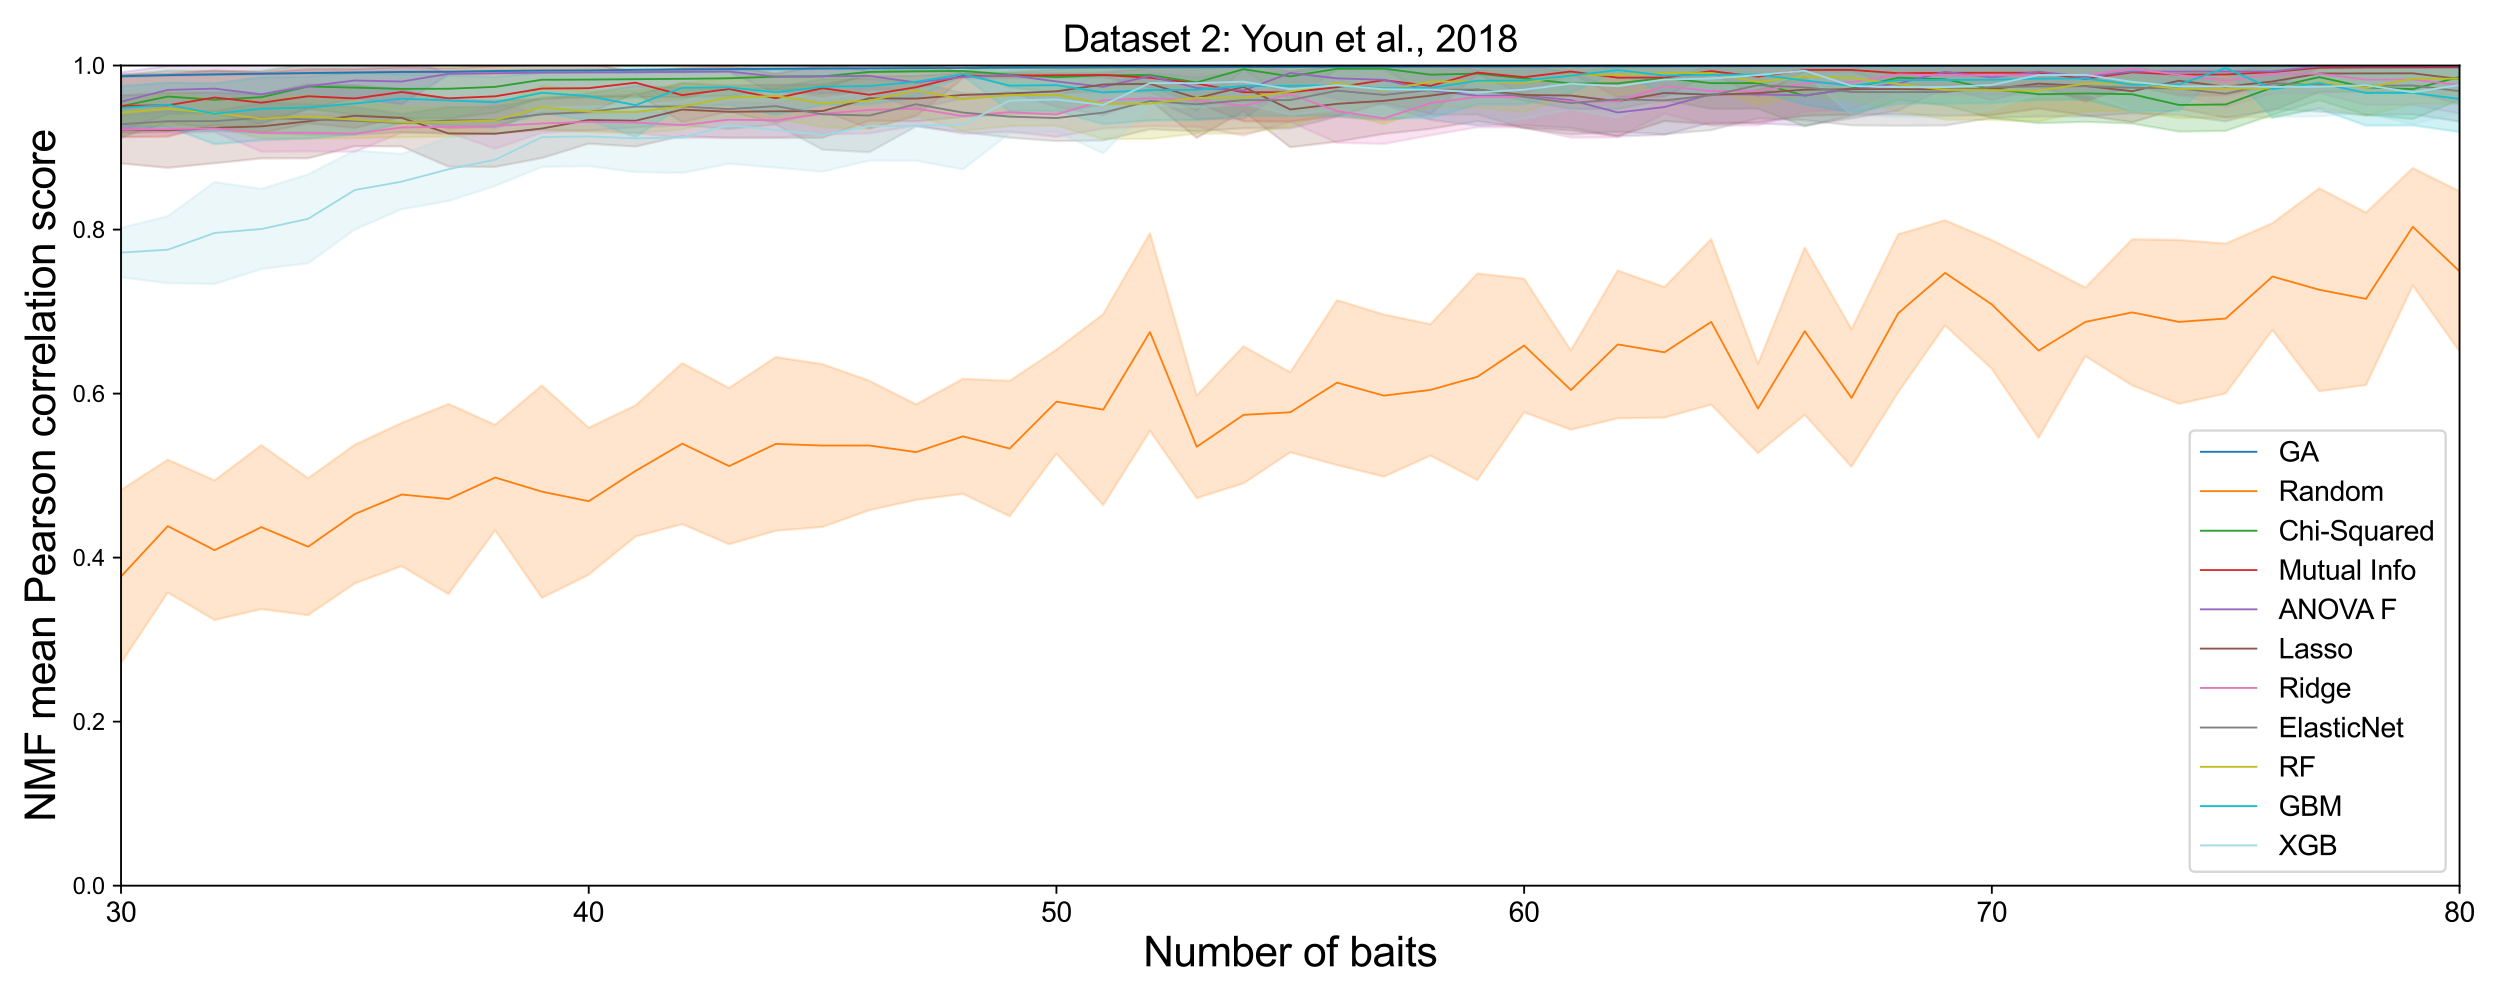 <?xml version="1.0" encoding="utf-8" standalone="no"?>
<!DOCTYPE svg PUBLIC "-//W3C//DTD SVG 1.1//EN"
  "http://www.w3.org/Graphics/SVG/1.1/DTD/svg11.dtd">
<svg xmlns:xlink="http://www.w3.org/1999/xlink" width="1080pt" height="432pt" viewBox="0 0 1080 432" xmlns="http://www.w3.org/2000/svg" version="1.1">
 <defs>
  <style type="text/css">*{stroke-linejoin: round; stroke-linecap: butt}</style>
 </defs>
 <g id="figure_1">
  <g id="patch_1">
   <path d="M 0 432 
L 1080 432 
L 1080 0 
L 0 0 
z
" style="fill: #ffffff"/>
  </g>
  <g id="axes_1">
   <g id="patch_2">
    <path d="M 52.28 382.6 
L 1062.525 382.6 
L 1062.525 28.32 
L 52.28 28.32 
z
" style="fill: #ffffff"/>
   </g>
   <g id="PolyCollection_1">
    <defs>
     <path id="m84f2a974ef" d="M 52.28 -399.344 
L 52.28 -398.774 
L 72.485 -399.317 
L 92.69 -399.662 
L 112.895 -399.951 
L 133.1 -400.246 
L 153.304 -400.476 
L 173.509 -400.791 
L 193.714 -400.651 
L 213.919 -401.11 
L 234.124 -401.388 
L 254.329 -401.408 
L 274.534 -401.641 
L 294.739 -401.854 
L 314.944 -402.119 
L 335.149 -402.112 
L 355.353 -402.36 
L 375.558 -402.428 
L 395.763 -402.548 
L 415.968 -402.606 
L 436.173 -402.719 
L 456.378 -402.748 
L 476.583 -402.813 
L 496.788 -402.892 
L 516.993 -402.866 
L 537.198 -402.995 
L 557.403 -403.035 
L 577.607 -403.082 
L 597.812 -403.146 
L 618.017 -403.181 
L 638.222 -403.22 
L 658.427 -403.208 
L 678.632 -403.281 
L 698.837 -403.3 
L 719.042 -403.285 
L 739.247 -403.355 
L 759.452 -403.377 
L 779.656 -403.404 
L 799.861 -403.41 
L 820.066 -403.436 
L 840.271 -403.456 
L 860.476 -403.469 
L 880.681 -403.494 
L 900.886 -403.509 
L 921.091 -403.524 
L 941.296 -403.537 
L 961.5 -403.543 
L 981.705 -403.556 
L 1001.91 -403.563 
L 1022.115 -403.578 
L 1042.32 -403.588 
L 1062.525 -403.598 
L 1062.525 -403.603 
L 1062.525 -403.603 
L 1042.32 -403.595 
L 1022.115 -403.588 
L 1001.91 -403.577 
L 981.705 -403.57 
L 961.5 -403.555 
L 941.296 -403.546 
L 921.091 -403.531 
L 900.886 -403.519 
L 880.681 -403.503 
L 860.476 -403.489 
L 840.271 -403.473 
L 820.066 -403.453 
L 799.861 -403.443 
L 779.656 -403.418 
L 759.452 -403.397 
L 739.247 -403.375 
L 719.042 -403.353 
L 698.837 -403.323 
L 678.632 -403.3 
L 658.427 -403.276 
L 638.222 -403.242 
L 618.017 -403.217 
L 597.812 -403.185 
L 577.607 -403.133 
L 557.403 -403.088 
L 537.198 -403.069 
L 516.993 -403.024 
L 496.788 -402.97 
L 476.583 -402.902 
L 456.378 -402.833 
L 436.173 -402.762 
L 415.968 -402.665 
L 395.763 -402.615 
L 375.558 -402.508 
L 355.353 -402.432 
L 335.149 -402.428 
L 314.944 -402.214 
L 294.739 -402.169 
L 274.534 -402.008 
L 254.329 -401.787 
L 234.124 -401.66 
L 213.919 -401.508 
L 193.714 -401.301 
L 173.509 -401.045 
L 153.304 -400.837 
L 133.1 -400.614 
L 112.895 -400.321 
L 92.69 -400.062 
L 72.485 -399.732 
L 52.28 -399.344 
z
" style="stroke: #1f77b4; stroke-opacity: 0.2"/>
    </defs>
    <g clip-path="url(#p416082fa22)">
     <use xlink:href="#m84f2a974ef" x="0" y="432" style="fill: #1f77b4; fill-opacity: 0.2; stroke: #1f77b4; stroke-opacity: 0.2"/>
    </g>
   </g>
   <g id="PolyCollection_2">
    <defs>
     <path id="me3df65e27a" d="M 52.28 -220.346 
L 52.28 -145.561 
L 72.485 -176.041 
L 92.69 -164.161 
L 112.895 -168.848 
L 133.1 -166.249 
L 153.304 -180.022 
L 173.509 -187.424 
L 193.714 -175.358 
L 213.919 -202.906 
L 234.124 -173.698 
L 254.329 -183.741 
L 274.534 -200.24 
L 294.739 -205.57 
L 314.944 -196.888 
L 335.149 -202.723 
L 355.353 -204.367 
L 375.558 -211.589 
L 395.763 -216.054 
L 415.968 -218.656 
L 436.173 -208.964 
L 456.378 -236.014 
L 476.583 -213.796 
L 496.788 -245.867 
L 516.993 -216.843 
L 537.198 -223.186 
L 557.403 -236.612 
L 577.607 -231.073 
L 597.812 -226.092 
L 618.017 -235.201 
L 638.222 -224.607 
L 658.427 -253.891 
L 678.632 -246.371 
L 698.837 -251.282 
L 719.042 -251.602 
L 739.247 -257.21 
L 759.452 -236.251 
L 779.656 -252.803 
L 799.861 -230.346 
L 820.066 -262.612 
L 840.271 -291.409 
L 860.476 -272.683 
L 880.681 -242.878 
L 900.886 -278.128 
L 921.091 -265.515 
L 941.296 -257.543 
L 961.5 -262.024 
L 981.705 -289.481 
L 1001.91 -262.992 
L 1022.115 -265.649 
L 1042.32 -308.664 
L 1062.525 -280.16 
L 1062.525 -349.367 
L 1062.525 -349.367 
L 1042.32 -359.382 
L 1022.115 -340.145 
L 1001.91 -350.65 
L 981.705 -335.595 
L 961.5 -326.766 
L 941.296 -328.342 
L 921.091 -328.591 
L 900.886 -307.765 
L 880.681 -318.204 
L 860.476 -328.281 
L 840.271 -336.819 
L 820.066 -330.817 
L 799.861 -289.837 
L 779.656 -325.066 
L 759.452 -274.768 
L 739.247 -328.683 
L 719.042 -308.002 
L 698.837 -315.137 
L 678.632 -280.634 
L 658.427 -311.588 
L 638.222 -313.868 
L 618.017 -291.959 
L 597.812 -296.097 
L 577.607 -302.33 
L 557.403 -271.167 
L 537.198 -282.387 
L 516.993 -261.139 
L 496.788 -331.234 
L 476.583 -296.293 
L 456.378 -280.935 
L 436.173 -267.488 
L 415.968 -268.331 
L 395.763 -257.312 
L 375.558 -267.503 
L 355.353 -274.676 
L 335.149 -277.743 
L 314.944 -264.396 
L 294.739 -275.124 
L 274.534 -256.861 
L 254.329 -247.218 
L 234.124 -265.503 
L 213.919 -248.484 
L 193.714 -257.485 
L 173.509 -249.293 
L 153.304 -239.897 
L 133.1 -225.389 
L 112.895 -239.713 
L 92.69 -224.467 
L 72.485 -233.405 
L 52.28 -220.346 
z
" style="stroke: #ff7f0e; stroke-opacity: 0.2"/>
    </defs>
    <g clip-path="url(#p416082fa22)">
     <use xlink:href="#me3df65e27a" x="0" y="432" style="fill: #ff7f0e; fill-opacity: 0.2; stroke: #ff7f0e; stroke-opacity: 0.2"/>
    </g>
   </g>
   <g id="PolyCollection_3">
    <defs>
     <path id="m1ea67710c4" d="M 52.28 -399.542 
L 52.28 -372.667 
L 72.485 -379.114 
L 92.69 -376.526 
L 112.895 -378.693 
L 133.1 -384.955 
L 153.304 -382.513 
L 173.509 -380.832 
L 193.714 -380.862 
L 213.919 -383.299 
L 234.124 -389.807 
L 254.329 -389.871 
L 274.534 -389.994 
L 294.739 -390.087 
L 314.944 -390.546 
L 335.149 -393.239 
L 355.353 -393.357 
L 375.558 -400.552 
L 395.763 -400.869 
L 415.968 -401.104 
L 436.173 -394.328 
L 456.378 -392.108 
L 476.583 -392.128 
L 496.788 -392.202 
L 516.993 -384.173 
L 537.198 -401.874 
L 557.403 -388.811 
L 577.607 -401.999 
L 597.812 -402.119 
L 618.017 -391.126 
L 638.222 -392.721 
L 658.427 -388.525 
L 678.632 -384.932 
L 698.837 -384.959 
L 719.042 -388.719 
L 739.247 -384.998 
L 759.452 -385.079 
L 779.656 -377.426 
L 799.861 -382.022 
L 820.066 -388.76 
L 840.271 -386.472 
L 860.476 -381.026 
L 880.681 -378.788 
L 900.886 -379.362 
L 921.091 -378.622 
L 941.296 -375.141 
L 961.5 -375.462 
L 981.705 -382.342 
L 1001.91 -388.744 
L 1022.115 -382.371 
L 1042.32 -380.577 
L 1062.525 -388.87 
L 1062.525 -408.627 
L 1062.525 -408.627 
L 1042.32 -406.429 
L 1022.115 -406.09 
L 1001.91 -408.633 
L 981.705 -406.056 
L 961.5 -398.286 
L 941.296 -398.172 
L 921.091 -403.945 
L 900.886 -403.918 
L 880.681 -403.808 
L 860.476 -406.01 
L 840.271 -409.052 
L 820.066 -408.108 
L 799.861 -405.724 
L 779.656 -403.914 
L 759.452 -407.162 
L 739.247 -407.144 
L 719.042 -407.934 
L 698.837 -407.023 
L 678.632 -406.94 
L 658.427 -407.698 
L 638.222 -407.707 
L 618.017 -408.325 
L 597.812 -402.616 
L 577.607 -402.566 
L 557.403 -409.178 
L 537.198 -402.358 
L 516.993 -408.597 
L 496.788 -406.987 
L 476.583 -406.846 
L 456.378 -405.227 
L 436.173 -405.215 
L 415.968 -401.586 
L 395.763 -401.489 
L 375.558 -401.311 
L 355.353 -404.646 
L 335.149 -404.519 
L 314.944 -405.825 
L 294.739 -405.808 
L 274.534 -405.616 
L 254.329 -405.364 
L 234.124 -405.267 
L 213.919 -405.65 
L 193.714 -406.464 
L 173.509 -406.389 
L 153.304 -405.756 
L 133.1 -404.325 
L 112.895 -401.363 
L 92.69 -401.246 
L 72.485 -401.493 
L 52.28 -399.542 
z
" style="stroke: #2ca02c; stroke-opacity: 0.2"/>
    </defs>
    <g clip-path="url(#p416082fa22)">
     <use xlink:href="#m1ea67710c4" x="0" y="432" style="fill: #2ca02c; fill-opacity: 0.2; stroke: #2ca02c; stroke-opacity: 0.2"/>
    </g>
   </g>
   <g id="PolyCollection_4">
    <defs>
     <path id="mea23758a28" d="M 52.28 -399.788 
L 52.28 -372.764 
L 72.485 -372.986 
L 92.69 -378.153 
L 112.895 -374.592 
L 133.1 -378.716 
L 153.304 -376.737 
L 173.509 -381.473 
L 193.714 -376.498 
L 213.919 -377.334 
L 234.124 -383.209 
L 254.329 -383.125 
L 274.534 -391.797 
L 294.739 -379.248 
L 314.944 -383.817 
L 335.149 -378.917 
L 355.353 -384.068 
L 375.558 -376.509 
L 395.763 -381.871 
L 415.968 -398.136 
L 436.173 -398.313 
L 456.378 -398.55 
L 476.583 -398.705 
L 496.788 -394.193 
L 516.993 -387.679 
L 537.198 -379.578 
L 557.403 -379.464 
L 577.607 -381.844 
L 597.812 -387.57 
L 618.017 -382.834 
L 638.222 -399.832 
L 658.427 -391.272 
L 678.632 -400.307 
L 698.837 -390.073 
L 719.042 -390.113 
L 739.247 -400.507 
L 759.452 -390.379 
L 779.656 -401.107 
L 799.861 -401.112 
L 820.066 -394.856 
L 840.271 -395.017 
L 860.476 -395.007 
L 880.681 -394.922 
L 900.886 -388.139 
L 921.091 -394.991 
L 941.296 -390.785 
L 961.5 -390.816 
L 981.705 -395.072 
L 1001.91 -402.255 
L 1022.115 -402.504 
L 1042.32 -402.534 
L 1062.525 -402.624 
L 1062.525 -403.277 
L 1062.525 -403.277 
L 1042.32 -403.284 
L 1022.115 -403.235 
L 1001.91 -403.231 
L 981.705 -406.635 
L 961.5 -408.829 
L 941.296 -408.769 
L 921.091 -406.543 
L 900.886 -407.702 
L 880.681 -406.224 
L 860.476 -406.13 
L 840.271 -406.091 
L 820.066 -405.876 
L 799.861 -402.459 
L 779.656 -402.438 
L 759.452 -407.389 
L 739.247 -402.031 
L 719.042 -406.888 
L 698.837 -406.827 
L 678.632 -401.913 
L 658.427 -406.048 
L 638.222 -401.484 
L 618.017 -406.918 
L 597.812 -407.143 
L 577.607 -406.812 
L 557.403 -404.823 
L 537.198 -404.742 
L 516.993 -404.228 
L 496.788 -402.59 
L 476.583 -400.524 
L 456.378 -400.452 
L 436.173 -400.312 
L 415.968 -400.34 
L 395.763 -406.756 
L 375.558 -405.602 
L 355.353 -403.73 
L 335.149 -400.215 
L 314.944 -403.28 
L 294.739 -402.549 
L 274.534 -400.755 
L 254.329 -404.686 
L 234.124 -404.311 
L 213.919 -403.448 
L 193.714 -402.566 
L 173.509 -403.043 
L 153.304 -402.175 
L 133.1 -402.127 
L 112.895 -400.683 
L 92.69 -401.607 
L 72.485 -400.046 
L 52.28 -399.788 
z
" style="stroke: #d62728; stroke-opacity: 0.2"/>
    </defs>
    <g clip-path="url(#p416082fa22)">
     <use xlink:href="#mea23758a28" x="0" y="432" style="fill: #d62728; fill-opacity: 0.2; stroke: #d62728; stroke-opacity: 0.2"/>
    </g>
   </g>
   <g id="PolyCollection_5">
    <defs>
     <path id="m99fd42f26c" d="M 52.28 -400.767 
L 52.28 -375.332 
L 72.485 -382.738 
L 92.69 -383.249 
L 112.895 -378.499 
L 133.1 -384.947 
L 153.304 -389.606 
L 173.509 -386.95 
L 193.714 -399.735 
L 213.919 -400.022 
L 234.124 -400.483 
L 254.329 -400.58 
L 274.534 -400.623 
L 294.739 -400.701 
L 314.944 -400.884 
L 335.149 -391.705 
L 355.353 -391.779 
L 375.558 -391.919 
L 395.763 -385.147 
L 415.968 -389.454 
L 436.173 -392.414 
L 456.378 -385.808 
L 476.583 -382.192 
L 496.788 -389.798 
L 516.993 -380.499 
L 537.198 -380.535 
L 557.403 -394.646 
L 577.607 -389.247 
L 597.812 -386.84 
L 618.017 -380.208 
L 638.222 -377.839 
L 658.427 -377.855 
L 678.632 -376.728 
L 698.837 -373.085 
L 719.042 -373.767 
L 739.247 -379.07 
L 759.452 -378.683 
L 779.656 -377.754 
L 799.861 -380.868 
L 820.066 -384.23 
L 840.271 -393.928 
L 860.476 -388.672 
L 880.681 -393.998 
L 900.886 -389.424 
L 921.091 -394.016 
L 941.296 -394.032 
L 961.5 -394.064 
L 981.705 -394.081 
L 1001.91 -403.328 
L 1022.115 -403.362 
L 1042.32 -403.377 
L 1062.525 -403.386 
L 1062.525 -403.478 
L 1062.525 -403.478 
L 1042.32 -403.47 
L 1022.115 -403.451 
L 1001.91 -403.427 
L 981.705 -408.183 
L 961.5 -408.175 
L 941.296 -408.129 
L 921.091 -408.123 
L 900.886 -408.219 
L 880.681 -408.067 
L 860.476 -408.433 
L 840.271 -408.043 
L 820.066 -407.638 
L 799.861 -405.996 
L 779.656 -403.875 
L 759.452 -403.669 
L 739.247 -403.555 
L 719.042 -397.752 
L 698.837 -393.72 
L 678.632 -400.755 
L 658.427 -403.407 
L 638.222 -403.359 
L 618.017 -405.666 
L 597.812 -408.186 
L 577.607 -407.046 
L 557.403 -406.29 
L 537.198 -405.304 
L 516.993 -407.476 
L 496.788 -408.519 
L 476.583 -406.787 
L 456.378 -407.802 
L 436.173 -406.633 
L 415.968 -408.069 
L 395.763 -407.555 
L 375.558 -406.472 
L 355.353 -406.279 
L 335.149 -406.15 
L 314.944 -401.313 
L 294.739 -401.152 
L 274.534 -401.095 
L 254.329 -400.923 
L 234.124 -400.814 
L 213.919 -400.677 
L 193.714 -400.49 
L 173.509 -406.596 
L 153.304 -404.868 
L 133.1 -404.506 
L 112.895 -403.976 
L 92.69 -404.171 
L 72.485 -403.564 
L 52.28 -400.767 
z
" style="stroke: #9467bd; stroke-opacity: 0.2"/>
    </defs>
    <g clip-path="url(#p416082fa22)">
     <use xlink:href="#m99fd42f26c" x="0" y="432" style="fill: #9467bd; fill-opacity: 0.2; stroke: #9467bd; stroke-opacity: 0.2"/>
    </g>
   </g>
   <g id="PolyCollection_6">
    <defs>
     <path id="m9531e627b2" d="M 52.28 -390.786 
L 52.28 -361.391 
L 72.485 -359.492 
L 92.69 -361.471 
L 112.895 -363.581 
L 133.1 -363.608 
L 153.304 -368.869 
L 173.509 -368.761 
L 193.714 -360.04 
L 213.919 -359.913 
L 234.124 -363.744 
L 254.329 -369.923 
L 274.534 -368.692 
L 294.739 -373.226 
L 314.944 -372.392 
L 335.149 -372.372 
L 355.353 -372.484 
L 375.558 -379.904 
L 395.763 -379.553 
L 415.968 -381.491 
L 436.173 -382.546 
L 456.378 -383.043 
L 476.583 -386.979 
L 496.788 -388.771 
L 516.993 -372.438 
L 537.198 -383.876 
L 557.403 -368.402 
L 577.607 -370.772 
L 597.812 -374.134 
L 618.017 -376.351 
L 638.222 -379.637 
L 658.427 -376.803 
L 678.632 -375.635 
L 698.837 -373.146 
L 719.042 -379.693 
L 739.247 -378.274 
L 759.452 -379.113 
L 779.656 -381.992 
L 799.861 -382.469 
L 820.066 -382.626 
L 840.271 -381.976 
L 860.476 -382.219 
L 880.681 -385.117 
L 900.886 -382.093 
L 921.091 -379.192 
L 941.296 -385.136 
L 961.5 -381.229 
L 981.705 -384.198 
L 1001.91 -392.244 
L 1022.115 -392.261 
L 1042.32 -392.301 
L 1062.525 -387.098 
L 1062.525 -408.561 
L 1062.525 -408.561 
L 1042.32 -408.368 
L 1022.115 -408.313 
L 1001.91 -408.262 
L 981.705 -409.414 
L 961.5 -407.863 
L 941.296 -409.084 
L 921.091 -406.007 
L 900.886 -407.636 
L 880.681 -406.621 
L 860.476 -404.778 
L 840.271 -404.678 
L 820.066 -404.491 
L 799.861 -404.452 
L 779.656 -404.519 
L 759.452 -404.475 
L 739.247 -403.81 
L 719.042 -404.007 
L 698.837 -403.341 
L 678.632 -405.789 
L 658.427 -405.182 
L 638.222 -407.012 
L 618.017 -405.023 
L 597.812 -402.762 
L 577.607 -403.512 
L 557.403 -401.003 
L 537.198 -405.008 
L 516.993 -406.889 
L 496.788 -402.821 
L 476.583 -404.025 
L 456.378 -402.05 
L 436.173 -400.713 
L 415.968 -400.488 
L 395.763 -399.274 
L 375.558 -399.184 
L 355.353 -395.553 
L 335.149 -395.419 
L 314.944 -395.009 
L 294.739 -396.103 
L 274.534 -390.998 
L 254.329 -390.456 
L 234.124 -389.231 
L 213.919 -388.544 
L 193.714 -388.666 
L 173.509 -393.362 
L 153.304 -395.12 
L 133.1 -395.546 
L 112.895 -391.256 
L 92.69 -392.074 
L 72.485 -391.893 
L 52.28 -390.786 
z
" style="stroke: #8c564b; stroke-opacity: 0.2"/>
    </defs>
    <g clip-path="url(#p416082fa22)">
     <use xlink:href="#m9531e627b2" x="0" y="432" style="fill: #8c564b; fill-opacity: 0.2; stroke: #8c564b; stroke-opacity: 0.2"/>
    </g>
   </g>
   <g id="PolyCollection_7">
    <defs>
     <path id="m81a2b4bd29" d="M 52.28 -377.291 
L 52.28 -375.086 
L 72.485 -374.425 
L 92.69 -375.008 
L 112.895 -366.524 
L 133.1 -366.607 
L 153.304 -366.378 
L 173.509 -374.702 
L 193.714 -374.726 
L 213.919 -367.767 
L 234.124 -374.674 
L 254.329 -375.678 
L 274.534 -374.588 
L 294.739 -372.311 
L 314.944 -372.686 
L 335.149 -372.676 
L 355.353 -373.883 
L 375.558 -374.403 
L 395.763 -377.759 
L 415.968 -374.163 
L 436.173 -375.1 
L 456.378 -372.887 
L 476.583 -376.496 
L 496.788 -377.492 
L 516.993 -377.253 
L 537.198 -373.416 
L 557.403 -379.338 
L 577.607 -370.308 
L 597.812 -369.833 
L 618.017 -373.578 
L 638.222 -377.004 
L 658.427 -376.963 
L 678.632 -372.548 
L 698.837 -372.696 
L 719.042 -382.915 
L 739.247 -377.753 
L 759.452 -377.835 
L 779.656 -383.755 
L 799.861 -384.68 
L 820.066 -393.469 
L 840.271 -391.077 
L 860.476 -391.11 
L 880.681 -391.097 
L 900.886 -391.132 
L 921.091 -401.874 
L 941.296 -391.126 
L 961.5 -385.782 
L 981.705 -391.525 
L 1001.91 -391.76 
L 1022.115 -386.67 
L 1042.32 -386.728 
L 1062.525 -382.932 
L 1062.525 -407.551 
L 1062.525 -407.551 
L 1042.32 -408.555 
L 1022.115 -408.532 
L 1001.91 -408.472 
L 981.705 -408.514 
L 961.5 -408.541 
L 941.296 -408.213 
L 921.091 -402.745 
L 900.886 -408.028 
L 880.681 -407.958 
L 860.476 -407.847 
L 840.271 -407.785 
L 820.066 -406.265 
L 799.861 -408.286 
L 779.656 -408.293 
L 759.452 -407.561 
L 739.247 -407.492 
L 719.042 -406.712 
L 698.837 -403.651 
L 678.632 -403.492 
L 658.427 -403.318 
L 638.222 -403.289 
L 618.017 -401.337 
L 597.812 -391.899 
L 577.607 -397.777 
L 557.403 -403.27 
L 537.198 -399.121 
L 516.993 -400.096 
L 496.788 -401.663 
L 476.583 -400.899 
L 456.378 -392.128 
L 436.173 -392.014 
L 415.968 -389.601 
L 395.763 -392.403 
L 375.558 -394.637 
L 355.353 -391.795 
L 335.149 -387.337 
L 314.944 -387.959 
L 294.739 -383.577 
L 274.534 -383.572 
L 254.329 -383.055 
L 234.124 -382.649 
L 213.919 -387.472 
L 193.714 -379.687 
L 173.509 -379.162 
L 153.304 -382.157 
L 133.1 -382.701 
L 112.895 -382.706 
L 92.69 -378.042 
L 72.485 -378.021 
L 52.28 -377.291 
z
" style="stroke: #e377c2; stroke-opacity: 0.2"/>
    </defs>
    <g clip-path="url(#p416082fa22)">
     <use xlink:href="#m81a2b4bd29" x="0" y="432" style="fill: #e377c2; fill-opacity: 0.2; stroke: #e377c2; stroke-opacity: 0.2"/>
    </g>
   </g>
   <g id="PolyCollection_8">
    <defs>
     <path id="m07d3edf311" d="M 52.28 -382.244 
L 52.28 -374.407 
L 72.485 -375.297 
L 92.69 -375.522 
L 112.895 -374.549 
L 133.1 -373.864 
L 153.304 -373.867 
L 173.509 -374.837 
L 193.714 -374.169 
L 213.919 -374.405 
L 234.124 -375.785 
L 254.329 -375.578 
L 274.534 -377.002 
L 294.739 -377.902 
L 314.944 -376.246 
L 335.149 -378.192 
L 355.353 -367.358 
L 375.558 -366.238 
L 395.763 -377.368 
L 415.968 -374.96 
L 436.173 -372.493 
L 456.378 -371.046 
L 476.583 -371.319 
L 496.788 -376.167 
L 516.993 -375.256 
L 537.198 -376.612 
L 557.403 -376.522 
L 577.607 -381.537 
L 597.812 -380.017 
L 618.017 -382.47 
L 638.222 -382.582 
L 658.427 -376.522 
L 678.632 -373.896 
L 698.837 -375.139 
L 719.042 -374.009 
L 739.247 -375.792 
L 759.452 -380.866 
L 779.656 -380.089 
L 799.861 -377.843 
L 820.066 -377.663 
L 840.271 -377.782 
L 860.476 -381.05 
L 880.681 -381.689 
L 900.886 -381.722 
L 921.091 -383.069 
L 941.296 -382.311 
L 961.5 -379.572 
L 981.705 -385.015 
L 1001.91 -383.77 
L 1022.115 -382.332 
L 1042.32 -382.608 
L 1062.525 -379.463 
L 1062.525 -405.798 
L 1062.525 -405.798 
L 1042.32 -407.552 
L 1022.115 -407.545 
L 1001.91 -407.208 
L 981.705 -406.968 
L 961.5 -403.457 
L 941.296 -405.263 
L 921.091 -405.062 
L 900.886 -407.784 
L 880.681 -407.669 
L 860.476 -407.615 
L 840.271 -406.716 
L 820.066 -406.743 
L 799.861 -406.674 
L 779.656 -408.381 
L 759.452 -409.51 
L 739.247 -405.875 
L 719.042 -403.222 
L 698.837 -403.076 
L 678.632 -401.025 
L 658.427 -403.799 
L 638.222 -404.083 
L 618.017 -403.85 
L 597.812 -401.98 
L 577.607 -404.123 
L 557.403 -400.981 
L 537.198 -400.898 
L 516.993 -398.639 
L 496.788 -400.578 
L 476.583 -395.38 
L 456.378 -390.975 
L 436.173 -390.747 
L 415.968 -391.795 
L 395.763 -396.575 
L 375.558 -397.946 
L 355.353 -397.89 
L 335.149 -394.119 
L 314.944 -393.489 
L 294.739 -394.054 
L 274.534 -394.897 
L 254.329 -391.791 
L 234.124 -389.462 
L 213.919 -385.874 
L 193.714 -385.777 
L 173.509 -382.796 
L 153.304 -385.775 
L 133.1 -386.96 
L 112.895 -387.67 
L 92.69 -383.836 
L 72.485 -383.968 
L 52.28 -382.244 
z
" style="stroke: #7f7f7f; stroke-opacity: 0.2"/>
    </defs>
    <g clip-path="url(#p416082fa22)">
     <use xlink:href="#m07d3edf311" x="0" y="432" style="fill: #7f7f7f; fill-opacity: 0.2; stroke: #7f7f7f; stroke-opacity: 0.2"/>
    </g>
   </g>
   <g id="PolyCollection_9">
    <defs>
     <path id="m0c2c4e1484" d="M 52.28 -387.979 
L 52.28 -378.61 
L 72.485 -377.653 
L 92.69 -377.085 
L 112.895 -372.15 
L 133.1 -372.165 
L 153.304 -372.327 
L 173.509 -372.697 
L 193.714 -373.001 
L 213.919 -374.48 
L 234.124 -376.148 
L 254.329 -374.94 
L 274.534 -374.524 
L 294.739 -376.011 
L 314.944 -381.329 
L 335.149 -380.976 
L 355.353 -377.059 
L 375.558 -376.422 
L 395.763 -381.946 
L 415.968 -375.491 
L 436.173 -377.525 
L 456.378 -377.701 
L 476.583 -371.967 
L 496.788 -371.977 
L 516.993 -374.277 
L 537.198 -374.314 
L 557.403 -377.403 
L 577.607 -383.877 
L 597.812 -378.383 
L 618.017 -385.46 
L 638.222 -385.51 
L 658.427 -383.543 
L 678.632 -391.064 
L 698.837 -391.124 
L 719.042 -393.941 
L 739.247 -393.999 
L 759.452 -386.755 
L 779.656 -391.116 
L 799.861 -388.543 
L 820.066 -383.955 
L 840.271 -380.378 
L 860.476 -380.196 
L 880.681 -379.499 
L 900.886 -384.073 
L 921.091 -384.06 
L 941.296 -380.947 
L 961.5 -381.314 
L 981.705 -381.299 
L 1001.91 -385.433 
L 1022.115 -381.918 
L 1042.32 -387.059 
L 1062.525 -387.17 
L 1062.525 -408.913 
L 1062.525 -408.913 
L 1042.32 -408.923 
L 1022.115 -406.18 
L 1001.91 -407.56 
L 981.705 -406.243 
L 961.5 -406.17 
L 941.296 -406.187 
L 921.091 -407.74 
L 900.886 -407.718 
L 880.681 -406.159 
L 860.476 -405.956 
L 840.271 -405.915 
L 820.066 -407.432 
L 799.861 -407.989 
L 779.656 -406.835 
L 759.452 -406.408 
L 739.247 -406.857 
L 719.042 -406.788 
L 698.837 -408.189 
L 678.632 -408.044 
L 658.427 -408.992 
L 638.222 -408.086 
L 618.017 -407.918 
L 597.812 -407.65 
L 577.607 -408.302 
L 557.403 -407.475 
L 537.198 -405.232 
L 516.993 -405.165 
L 496.788 -402.469 
L 476.583 -402.333 
L 456.378 -404.388 
L 436.173 -404.297 
L 415.968 -402.845 
L 395.763 -403.933 
L 375.558 -400.602 
L 355.353 -397.621 
L 335.149 -400.145 
L 314.944 -398.411 
L 294.739 -395.994 
L 274.534 -392.717 
L 254.329 -392.596 
L 234.124 -395.107 
L 213.919 -385.572 
L 193.714 -385.649 
L 173.509 -385.546 
L 153.304 -388.249 
L 133.1 -391.172 
L 112.895 -389.386 
L 92.69 -389.239 
L 72.485 -392.358 
L 52.28 -387.979 
z
" style="stroke: #bcbd22; stroke-opacity: 0.2"/>
    </defs>
    <g clip-path="url(#p416082fa22)">
     <use xlink:href="#m0c2c4e1484" x="0" y="432" style="fill: #bcbd22; fill-opacity: 0.2; stroke: #bcbd22; stroke-opacity: 0.2"/>
    </g>
   </g>
   <g id="PolyCollection_10">
    <defs>
     <path id="m58412248e0" d="M 52.28 -394.786 
L 52.28 -375.797 
L 72.485 -377.209 
L 92.69 -369.738 
L 112.895 -371.436 
L 133.1 -372.186 
L 153.304 -373.865 
L 173.509 -378.834 
L 193.714 -377.935 
L 213.919 -376.822 
L 234.124 -383.196 
L 254.329 -380.015 
L 274.534 -372.769 
L 294.739 -386.392 
L 314.944 -386.685 
L 335.149 -382.314 
L 355.353 -386.62 
L 375.558 -386.92 
L 395.763 -389.689 
L 415.968 -399.341 
L 436.173 -383.971 
L 456.378 -384.127 
L 476.583 -378.352 
L 496.788 -379.945 
L 516.993 -380.118 
L 537.198 -381.971 
L 557.403 -382.044 
L 577.607 -382.084 
L 597.812 -380.917 
L 618.017 -380.951 
L 638.222 -386.878 
L 658.427 -386.899 
L 678.632 -391.939 
L 698.837 -401.152 
L 719.042 -391.188 
L 739.247 -392.283 
L 759.452 -392.506 
L 779.656 -386.829 
L 799.861 -383.393 
L 820.066 -387.191 
L 840.271 -387.291 
L 860.476 -387.436 
L 880.681 -388.942 
L 900.886 -388.972 
L 921.091 -384.002 
L 941.296 -384.022 
L 961.5 -402.361 
L 981.705 -381.206 
L 1001.91 -384.914 
L 1022.115 -377.738 
L 1042.32 -377.837 
L 1062.525 -374.977 
L 1062.525 -403.51 
L 1062.525 -403.51 
L 1042.32 -405.913 
L 1022.115 -405.917 
L 1001.91 -407.362 
L 981.705 -405.88 
L 961.5 -402.916 
L 941.296 -406.964 
L 921.091 -406.924 
L 900.886 -407.246 
L 880.681 -407.153 
L 860.476 -407.616 
L 840.271 -407.651 
L 820.066 -407.572 
L 799.861 -406.57 
L 779.656 -407.573 
L 759.452 -407.087 
L 739.247 -407.062 
L 719.042 -407.516 
L 698.837 -402.347 
L 678.632 -406.627 
L 658.427 -407.486 
L 638.222 -407.387 
L 618.017 -407.031 
L 597.812 -406.803 
L 577.607 -407.95 
L 557.403 -407.844 
L 537.198 -407.711 
L 516.993 -406.304 
L 496.788 -406.186 
L 476.583 -405.771 
L 456.378 -406.285 
L 436.173 -406.076 
L 415.968 -400.6 
L 395.763 -403.669 
L 375.558 -402.722 
L 355.353 -402.469 
L 335.149 -401.921 
L 314.944 -401.86 
L 294.739 -401.773 
L 274.534 -400.415 
L 254.329 -400.916 
L 234.124 -400.667 
L 213.919 -398.77 
L 193.714 -399.354 
L 173.509 -399.894 
L 153.304 -400.723 
L 133.1 -398.893 
L 112.895 -398.669 
L 92.69 -395.955 
L 72.485 -396.328 
L 52.28 -394.786 
z
" style="stroke: #17becf; stroke-opacity: 0.2"/>
    </defs>
    <g clip-path="url(#p416082fa22)">
     <use xlink:href="#m58412248e0" x="0" y="432" style="fill: #17becf; fill-opacity: 0.2; stroke: #17becf; stroke-opacity: 0.2"/>
    </g>
   </g>
   <g id="PolyCollection_11">
    <defs>
     <path id="m09e4f98417" d="M 52.28 -333.582 
L 52.28 -312.199 
L 72.485 -309.664 
L 92.69 -309.342 
L 112.895 -315.767 
L 133.1 -318.265 
L 153.304 -332.814 
L 173.509 -341.605 
L 193.714 -345.177 
L 213.919 -351.677 
L 234.124 -359.885 
L 254.329 -360.242 
L 274.534 -357.649 
L 294.739 -357.266 
L 314.944 -361.288 
L 335.149 -359.59 
L 355.353 -357.808 
L 375.558 -362.657 
L 395.763 -362.552 
L 415.968 -358.794 
L 436.173 -374.475 
L 456.378 -375.102 
L 476.583 -365.786 
L 496.788 -386.551 
L 516.993 -385.431 
L 537.198 -387.157 
L 557.403 -382.416 
L 577.607 -384.51 
L 597.812 -381.465 
L 618.017 -380.997 
L 638.222 -377.588 
L 658.427 -380.759 
L 678.632 -384.666 
L 698.837 -381.209 
L 719.042 -389.661 
L 739.247 -390.969 
L 759.452 -393.866 
L 779.656 -399.831 
L 799.861 -382.466 
L 820.066 -381.498 
L 840.271 -381.514 
L 860.476 -384.536 
L 880.681 -391.572 
L 900.886 -391.656 
L 921.091 -384.254 
L 941.296 -382.229 
L 961.5 -382.365 
L 981.705 -381.549 
L 1001.91 -381.685 
L 1022.115 -383.369 
L 1042.32 -378.254 
L 1062.525 -383.431 
L 1062.525 -407.148 
L 1062.525 -407.148 
L 1042.32 -406.018 
L 1022.115 -406.998 
L 1001.91 -407.353 
L 981.705 -407.331 
L 961.5 -407.144 
L 941.296 -407.079 
L 921.091 -409.052 
L 900.886 -407.669 
L 880.681 -407.58 
L 860.476 -406.073 
L 840.271 -407.267 
L 820.066 -407.213 
L 799.861 -407.294 
L 779.656 -403.123 
L 759.452 -405.27 
L 739.247 -405.162 
L 719.042 -405.65 
L 698.837 -408.31 
L 678.632 -407.067 
L 658.427 -405.739 
L 638.222 -406.564 
L 618.017 -405.563 
L 597.812 -405.414 
L 577.607 -405.912 
L 557.403 -404.539 
L 537.198 -406.269 
L 516.993 -406.749 
L 496.788 -405.713 
L 476.583 -407.561 
L 456.378 -402.935 
L 436.173 -402.637 
L 415.968 -397.596 
L 395.763 -392.881 
L 375.558 -392.388 
L 355.353 -389.436 
L 335.149 -392.095 
L 314.944 -394.507 
L 294.739 -388.071 
L 274.534 -386.803 
L 254.329 -385.926 
L 234.124 -385.658 
L 213.919 -374.349 
L 193.714 -372.606 
L 173.509 -365.469 
L 153.304 -367.068 
L 133.1 -356.694 
L 112.895 -350.394 
L 92.69 -353.374 
L 72.485 -338.588 
L 52.28 -333.582 
z
" style="stroke: #9edae5; stroke-opacity: 0.2"/>
    </defs>
    <g clip-path="url(#p416082fa22)">
     <use xlink:href="#m09e4f98417" x="0" y="432" style="fill: #9edae5; fill-opacity: 0.2; stroke: #9edae5; stroke-opacity: 0.2"/>
    </g>
   </g>
   <g id="matplotlib.axis_1">
    <g id="xtick_1">
     <g id="line2d_1">
      <defs>
       <path id="m42479e9070" d="M 0 0 
L 0 3.5 
" style="stroke: #000000; stroke-width: 0.8"/>
      </defs>
      <g>
       <use xlink:href="#m42479e9070" x="52.28" y="382.6" style="stroke: #000000; stroke-width: 0.8"/>
      </g>
     </g>
     <g id="text_1">
      <!-- 30 -->
      <g transform="translate(45.607 398.189) scale(0.12 -0.12)">
       <defs>
        <path id="ArialMT-33" d="M 269 1209 
L 831 1284 
Q 928 806 1161 595 
Q 1394 384 1728 384 
Q 2125 384 2398 659 
Q 2672 934 2672 1341 
Q 2672 1728 2419 1979 
Q 2166 2231 1775 2231 
Q 1616 2231 1378 2169 
L 1441 2663 
Q 1497 2656 1531 2656 
Q 1891 2656 2178 2843 
Q 2466 3031 2466 3422 
Q 2466 3731 2256 3934 
Q 2047 4138 1716 4138 
Q 1388 4138 1169 3931 
Q 950 3725 888 3313 
L 325 3413 
Q 428 3978 793 4289 
Q 1159 4600 1703 4600 
Q 2078 4600 2393 4439 
Q 2709 4278 2876 4000 
Q 3044 3722 3044 3409 
Q 3044 3113 2884 2869 
Q 2725 2625 2413 2481 
Q 2819 2388 3044 2092 
Q 3269 1797 3269 1353 
Q 3269 753 2831 336 
Q 2394 -81 1725 -81 
Q 1122 -81 723 278 
Q 325 638 269 1209 
z
" transform="scale(0.016)"/>
        <path id="ArialMT-30" d="M 266 2259 
Q 266 3072 433 3567 
Q 600 4063 929 4331 
Q 1259 4600 1759 4600 
Q 2128 4600 2406 4451 
Q 2684 4303 2865 4023 
Q 3047 3744 3150 3342 
Q 3253 2941 3253 2259 
Q 3253 1453 3087 958 
Q 2922 463 2592 192 
Q 2263 -78 1759 -78 
Q 1097 -78 719 397 
Q 266 969 266 2259 
z
M 844 2259 
Q 844 1131 1108 757 
Q 1372 384 1759 384 
Q 2147 384 2411 759 
Q 2675 1134 2675 2259 
Q 2675 3391 2411 3762 
Q 2147 4134 1753 4134 
Q 1366 4134 1134 3806 
Q 844 3388 844 2259 
z
" transform="scale(0.016)"/>
       </defs>
       <use xlink:href="#ArialMT-33"/>
       <use xlink:href="#ArialMT-30" x="55.615"/>
      </g>
     </g>
    </g>
    <g id="xtick_2">
     <g id="line2d_2">
      <g>
       <use xlink:href="#m42479e9070" x="254.329" y="382.6" style="stroke: #000000; stroke-width: 0.8"/>
      </g>
     </g>
     <g id="text_2">
      <!-- 40 -->
      <g transform="translate(247.656 398.189) scale(0.12 -0.12)">
       <defs>
        <path id="ArialMT-34" d="M 2069 0 
L 2069 1097 
L 81 1097 
L 81 1613 
L 2172 4581 
L 2631 4581 
L 2631 1613 
L 3250 1613 
L 3250 1097 
L 2631 1097 
L 2631 0 
L 2069 0 
z
M 2069 1613 
L 2069 3678 
L 634 1613 
L 2069 1613 
z
" transform="scale(0.016)"/>
       </defs>
       <use xlink:href="#ArialMT-34"/>
       <use xlink:href="#ArialMT-30" x="55.615"/>
      </g>
     </g>
    </g>
    <g id="xtick_3">
     <g id="line2d_3">
      <g>
       <use xlink:href="#m42479e9070" x="456.378" y="382.6" style="stroke: #000000; stroke-width: 0.8"/>
      </g>
     </g>
     <g id="text_3">
      <!-- 50 -->
      <g transform="translate(449.705 398.189) scale(0.12 -0.12)">
       <defs>
        <path id="ArialMT-35" d="M 266 1200 
L 856 1250 
Q 922 819 1161 601 
Q 1400 384 1738 384 
Q 2144 384 2425 690 
Q 2706 997 2706 1503 
Q 2706 1984 2436 2262 
Q 2166 2541 1728 2541 
Q 1456 2541 1237 2417 
Q 1019 2294 894 2097 
L 366 2166 
L 809 4519 
L 3088 4519 
L 3088 3981 
L 1259 3981 
L 1013 2750 
Q 1425 3038 1878 3038 
Q 2478 3038 2890 2622 
Q 3303 2206 3303 1553 
Q 3303 931 2941 478 
Q 2500 -78 1738 -78 
Q 1113 -78 717 272 
Q 322 622 266 1200 
z
" transform="scale(0.016)"/>
       </defs>
       <use xlink:href="#ArialMT-35"/>
       <use xlink:href="#ArialMT-30" x="55.615"/>
      </g>
     </g>
    </g>
    <g id="xtick_4">
     <g id="line2d_4">
      <g>
       <use xlink:href="#m42479e9070" x="658.427" y="382.6" style="stroke: #000000; stroke-width: 0.8"/>
      </g>
     </g>
     <g id="text_4">
      <!-- 60 -->
      <g transform="translate(651.754 398.189) scale(0.12 -0.12)">
       <defs>
        <path id="ArialMT-36" d="M 3184 3459 
L 2625 3416 
Q 2550 3747 2413 3897 
Q 2184 4138 1850 4138 
Q 1581 4138 1378 3988 
Q 1113 3794 959 3422 
Q 806 3050 800 2363 
Q 1003 2672 1297 2822 
Q 1591 2972 1913 2972 
Q 2475 2972 2870 2558 
Q 3266 2144 3266 1488 
Q 3266 1056 3080 686 
Q 2894 316 2569 119 
Q 2244 -78 1831 -78 
Q 1128 -78 684 439 
Q 241 956 241 2144 
Q 241 3472 731 4075 
Q 1159 4600 1884 4600 
Q 2425 4600 2770 4297 
Q 3116 3994 3184 3459 
z
M 888 1484 
Q 888 1194 1011 928 
Q 1134 663 1356 523 
Q 1578 384 1822 384 
Q 2178 384 2434 671 
Q 2691 959 2691 1453 
Q 2691 1928 2437 2201 
Q 2184 2475 1800 2475 
Q 1419 2475 1153 2201 
Q 888 1928 888 1484 
z
" transform="scale(0.016)"/>
       </defs>
       <use xlink:href="#ArialMT-36"/>
       <use xlink:href="#ArialMT-30" x="55.615"/>
      </g>
     </g>
    </g>
    <g id="xtick_5">
     <g id="line2d_5">
      <g>
       <use xlink:href="#m42479e9070" x="860.476" y="382.6" style="stroke: #000000; stroke-width: 0.8"/>
      </g>
     </g>
     <g id="text_5">
      <!-- 70 -->
      <g transform="translate(853.803 398.189) scale(0.12 -0.12)">
       <defs>
        <path id="ArialMT-37" d="M 303 3981 
L 303 4522 
L 3269 4522 
L 3269 4084 
Q 2831 3619 2401 2847 
Q 1972 2075 1738 1259 
Q 1569 684 1522 0 
L 944 0 
Q 953 541 1156 1306 
Q 1359 2072 1739 2783 
Q 2119 3494 2547 3981 
L 303 3981 
z
" transform="scale(0.016)"/>
       </defs>
       <use xlink:href="#ArialMT-37"/>
       <use xlink:href="#ArialMT-30" x="55.615"/>
      </g>
     </g>
    </g>
    <g id="xtick_6">
     <g id="line2d_6">
      <g>
       <use xlink:href="#m42479e9070" x="1062.525" y="382.6" style="stroke: #000000; stroke-width: 0.8"/>
      </g>
     </g>
     <g id="text_6">
      <!-- 80 -->
      <g transform="translate(1055.852 398.189) scale(0.12 -0.12)">
       <defs>
        <path id="ArialMT-38" d="M 1131 2484 
Q 781 2613 612 2850 
Q 444 3088 444 3419 
Q 444 3919 803 4259 
Q 1163 4600 1759 4600 
Q 2359 4600 2725 4251 
Q 3091 3903 3091 3403 
Q 3091 3084 2923 2848 
Q 2756 2613 2416 2484 
Q 2838 2347 3058 2040 
Q 3278 1734 3278 1309 
Q 3278 722 2862 322 
Q 2447 -78 1769 -78 
Q 1091 -78 675 323 
Q 259 725 259 1325 
Q 259 1772 486 2073 
Q 713 2375 1131 2484 
z
M 1019 3438 
Q 1019 3113 1228 2906 
Q 1438 2700 1772 2700 
Q 2097 2700 2305 2904 
Q 2513 3109 2513 3406 
Q 2513 3716 2298 3927 
Q 2084 4138 1766 4138 
Q 1444 4138 1231 3931 
Q 1019 3725 1019 3438 
z
M 838 1322 
Q 838 1081 952 856 
Q 1066 631 1291 507 
Q 1516 384 1775 384 
Q 2178 384 2440 643 
Q 2703 903 2703 1303 
Q 2703 1709 2433 1975 
Q 2163 2241 1756 2241 
Q 1359 2241 1098 1978 
Q 838 1716 838 1322 
z
" transform="scale(0.016)"/>
       </defs>
       <use xlink:href="#ArialMT-38"/>
       <use xlink:href="#ArialMT-30" x="55.615"/>
      </g>
     </g>
    </g>
    <g id="text_7">
     <!-- Number of baits -->
     <g transform="translate(493.879 417.458) scale(0.18 -0.18)">
      <defs>
       <path id="ArialMT-4e" d="M 488 0 
L 488 4581 
L 1109 4581 
L 3516 984 
L 3516 4581 
L 4097 4581 
L 4097 0 
L 3475 0 
L 1069 3600 
L 1069 0 
L 488 0 
z
" transform="scale(0.016)"/>
       <path id="ArialMT-75" d="M 2597 0 
L 2597 488 
Q 2209 -75 1544 -75 
Q 1250 -75 995 37 
Q 741 150 617 320 
Q 494 491 444 738 
Q 409 903 409 1263 
L 409 3319 
L 972 3319 
L 972 1478 
Q 972 1038 1006 884 
Q 1059 663 1231 536 
Q 1403 409 1656 409 
Q 1909 409 2131 539 
Q 2353 669 2445 892 
Q 2538 1116 2538 1541 
L 2538 3319 
L 3100 3319 
L 3100 0 
L 2597 0 
z
" transform="scale(0.016)"/>
       <path id="ArialMT-6d" d="M 422 0 
L 422 3319 
L 925 3319 
L 925 2853 
Q 1081 3097 1340 3245 
Q 1600 3394 1931 3394 
Q 2300 3394 2536 3241 
Q 2772 3088 2869 2813 
Q 3263 3394 3894 3394 
Q 4388 3394 4653 3120 
Q 4919 2847 4919 2278 
L 4919 0 
L 4359 0 
L 4359 2091 
Q 4359 2428 4304 2576 
Q 4250 2725 4106 2815 
Q 3963 2906 3769 2906 
Q 3419 2906 3187 2673 
Q 2956 2441 2956 1928 
L 2956 0 
L 2394 0 
L 2394 2156 
Q 2394 2531 2256 2718 
Q 2119 2906 1806 2906 
Q 1569 2906 1367 2781 
Q 1166 2656 1075 2415 
Q 984 2175 984 1722 
L 984 0 
L 422 0 
z
" transform="scale(0.016)"/>
       <path id="ArialMT-62" d="M 941 0 
L 419 0 
L 419 4581 
L 981 4581 
L 981 2947 
Q 1338 3394 1891 3394 
Q 2197 3394 2470 3270 
Q 2744 3147 2920 2923 
Q 3097 2700 3197 2384 
Q 3297 2069 3297 1709 
Q 3297 856 2875 390 
Q 2453 -75 1863 -75 
Q 1275 -75 941 416 
L 941 0 
z
M 934 1684 
Q 934 1088 1097 822 
Q 1363 388 1816 388 
Q 2184 388 2453 708 
Q 2722 1028 2722 1663 
Q 2722 2313 2464 2622 
Q 2206 2931 1841 2931 
Q 1472 2931 1203 2611 
Q 934 2291 934 1684 
z
" transform="scale(0.016)"/>
       <path id="ArialMT-65" d="M 2694 1069 
L 3275 997 
Q 3138 488 2766 206 
Q 2394 -75 1816 -75 
Q 1088 -75 661 373 
Q 234 822 234 1631 
Q 234 2469 665 2931 
Q 1097 3394 1784 3394 
Q 2450 3394 2872 2941 
Q 3294 2488 3294 1666 
Q 3294 1616 3291 1516 
L 816 1516 
Q 847 969 1125 678 
Q 1403 388 1819 388 
Q 2128 388 2347 550 
Q 2566 713 2694 1069 
z
M 847 1978 
L 2700 1978 
Q 2663 2397 2488 2606 
Q 2219 2931 1791 2931 
Q 1403 2931 1139 2672 
Q 875 2413 847 1978 
z
" transform="scale(0.016)"/>
       <path id="ArialMT-72" d="M 416 0 
L 416 3319 
L 922 3319 
L 922 2816 
Q 1116 3169 1280 3281 
Q 1444 3394 1641 3394 
Q 1925 3394 2219 3213 
L 2025 2691 
Q 1819 2813 1613 2813 
Q 1428 2813 1281 2702 
Q 1134 2591 1072 2394 
Q 978 2094 978 1738 
L 978 0 
L 416 0 
z
" transform="scale(0.016)"/>
       <path id="ArialMT-20" transform="scale(0.016)"/>
       <path id="ArialMT-6f" d="M 213 1659 
Q 213 2581 725 3025 
Q 1153 3394 1769 3394 
Q 2453 3394 2887 2945 
Q 3322 2497 3322 1706 
Q 3322 1066 3130 698 
Q 2938 331 2570 128 
Q 2203 -75 1769 -75 
Q 1072 -75 642 372 
Q 213 819 213 1659 
z
M 791 1659 
Q 791 1022 1069 705 
Q 1347 388 1769 388 
Q 2188 388 2466 706 
Q 2744 1025 2744 1678 
Q 2744 2294 2464 2611 
Q 2184 2928 1769 2928 
Q 1347 2928 1069 2612 
Q 791 2297 791 1659 
z
" transform="scale(0.016)"/>
       <path id="ArialMT-66" d="M 556 0 
L 556 2881 
L 59 2881 
L 59 3319 
L 556 3319 
L 556 3672 
Q 556 4006 616 4169 
Q 697 4388 901 4523 
Q 1106 4659 1475 4659 
Q 1713 4659 2000 4603 
L 1916 4113 
Q 1741 4144 1584 4144 
Q 1328 4144 1222 4034 
Q 1116 3925 1116 3625 
L 1116 3319 
L 1763 3319 
L 1763 2881 
L 1116 2881 
L 1116 0 
L 556 0 
z
" transform="scale(0.016)"/>
       <path id="ArialMT-61" d="M 2588 409 
Q 2275 144 1986 34 
Q 1697 -75 1366 -75 
Q 819 -75 525 192 
Q 231 459 231 875 
Q 231 1119 342 1320 
Q 453 1522 633 1644 
Q 813 1766 1038 1828 
Q 1203 1872 1538 1913 
Q 2219 1994 2541 2106 
Q 2544 2222 2544 2253 
Q 2544 2597 2384 2738 
Q 2169 2928 1744 2928 
Q 1347 2928 1158 2789 
Q 969 2650 878 2297 
L 328 2372 
Q 403 2725 575 2942 
Q 747 3159 1072 3276 
Q 1397 3394 1825 3394 
Q 2250 3394 2515 3294 
Q 2781 3194 2906 3042 
Q 3031 2891 3081 2659 
Q 3109 2516 3109 2141 
L 3109 1391 
Q 3109 606 3145 398 
Q 3181 191 3288 0 
L 2700 0 
Q 2613 175 2588 409 
z
M 2541 1666 
Q 2234 1541 1622 1453 
Q 1275 1403 1131 1340 
Q 988 1278 909 1158 
Q 831 1038 831 891 
Q 831 666 1001 516 
Q 1172 366 1500 366 
Q 1825 366 2078 508 
Q 2331 650 2450 897 
Q 2541 1088 2541 1459 
L 2541 1666 
z
" transform="scale(0.016)"/>
       <path id="ArialMT-69" d="M 425 3934 
L 425 4581 
L 988 4581 
L 988 3934 
L 425 3934 
z
M 425 0 
L 425 3319 
L 988 3319 
L 988 0 
L 425 0 
z
" transform="scale(0.016)"/>
       <path id="ArialMT-74" d="M 1650 503 
L 1731 6 
Q 1494 -44 1306 -44 
Q 1000 -44 831 53 
Q 663 150 594 308 
Q 525 466 525 972 
L 525 2881 
L 113 2881 
L 113 3319 
L 525 3319 
L 525 4141 
L 1084 4478 
L 1084 3319 
L 1650 3319 
L 1650 2881 
L 1084 2881 
L 1084 941 
Q 1084 700 1114 631 
Q 1144 563 1211 522 
Q 1278 481 1403 481 
Q 1497 481 1650 503 
z
" transform="scale(0.016)"/>
       <path id="ArialMT-73" d="M 197 991 
L 753 1078 
Q 800 744 1014 566 
Q 1228 388 1613 388 
Q 2000 388 2187 545 
Q 2375 703 2375 916 
Q 2375 1106 2209 1216 
Q 2094 1291 1634 1406 
Q 1016 1563 777 1677 
Q 538 1791 414 1992 
Q 291 2194 291 2438 
Q 291 2659 392 2848 
Q 494 3038 669 3163 
Q 800 3259 1026 3326 
Q 1253 3394 1513 3394 
Q 1903 3394 2198 3281 
Q 2494 3169 2634 2976 
Q 2775 2784 2828 2463 
L 2278 2388 
Q 2241 2644 2061 2787 
Q 1881 2931 1553 2931 
Q 1166 2931 1000 2803 
Q 834 2675 834 2503 
Q 834 2394 903 2306 
Q 972 2216 1119 2156 
Q 1203 2125 1616 2013 
Q 2213 1853 2448 1751 
Q 2684 1650 2818 1456 
Q 2953 1263 2953 975 
Q 2953 694 2789 445 
Q 2625 197 2315 61 
Q 2006 -75 1616 -75 
Q 969 -75 630 194 
Q 291 463 197 991 
z
" transform="scale(0.016)"/>
      </defs>
      <use xlink:href="#ArialMT-4e"/>
      <use xlink:href="#ArialMT-75" x="72.217"/>
      <use xlink:href="#ArialMT-6d" x="127.832"/>
      <use xlink:href="#ArialMT-62" x="211.133"/>
      <use xlink:href="#ArialMT-65" x="266.748"/>
      <use xlink:href="#ArialMT-72" x="322.363"/>
      <use xlink:href="#ArialMT-20" x="355.664"/>
      <use xlink:href="#ArialMT-6f" x="383.447"/>
      <use xlink:href="#ArialMT-66" x="439.062"/>
      <use xlink:href="#ArialMT-20" x="466.846"/>
      <use xlink:href="#ArialMT-62" x="494.629"/>
      <use xlink:href="#ArialMT-61" x="550.244"/>
      <use xlink:href="#ArialMT-69" x="605.859"/>
      <use xlink:href="#ArialMT-74" x="628.076"/>
      <use xlink:href="#ArialMT-73" x="655.859"/>
     </g>
    </g>
   </g>
   <g id="matplotlib.axis_2">
    <g id="ytick_1">
     <g id="line2d_7">
      <defs>
       <path id="md0945b7289" d="M 0 0 
L -3.5 0 
" style="stroke: #000000; stroke-width: 0.8"/>
      </defs>
      <g>
       <use xlink:href="#md0945b7289" x="52.28" y="382.6" style="stroke: #000000; stroke-width: 0.8"/>
      </g>
     </g>
     <g id="text_8">
      <!-- 0.0 -->
      <g transform="translate(31.38 386.179) scale(0.1 -0.1)">
       <defs>
        <path id="ArialMT-2e" d="M 581 0 
L 581 641 
L 1222 641 
L 1222 0 
L 581 0 
z
" transform="scale(0.016)"/>
       </defs>
       <use xlink:href="#ArialMT-30"/>
       <use xlink:href="#ArialMT-2e" x="55.615"/>
       <use xlink:href="#ArialMT-30" x="83.398"/>
      </g>
     </g>
    </g>
    <g id="ytick_2">
     <g id="line2d_8">
      <g>
       <use xlink:href="#md0945b7289" x="52.28" y="311.744" style="stroke: #000000; stroke-width: 0.8"/>
      </g>
     </g>
     <g id="text_9">
      <!-- 0.2 -->
      <g transform="translate(31.38 315.323) scale(0.1 -0.1)">
       <defs>
        <path id="ArialMT-32" d="M 3222 541 
L 3222 0 
L 194 0 
Q 188 203 259 391 
Q 375 700 629 1000 
Q 884 1300 1366 1694 
Q 2113 2306 2375 2664 
Q 2638 3022 2638 3341 
Q 2638 3675 2398 3904 
Q 2159 4134 1775 4134 
Q 1369 4134 1125 3890 
Q 881 3647 878 3216 
L 300 3275 
Q 359 3922 746 4261 
Q 1134 4600 1788 4600 
Q 2447 4600 2831 4234 
Q 3216 3869 3216 3328 
Q 3216 3053 3103 2787 
Q 2991 2522 2730 2228 
Q 2469 1934 1863 1422 
Q 1356 997 1212 845 
Q 1069 694 975 541 
L 3222 541 
z
" transform="scale(0.016)"/>
       </defs>
       <use xlink:href="#ArialMT-30"/>
       <use xlink:href="#ArialMT-2e" x="55.615"/>
       <use xlink:href="#ArialMT-32" x="83.398"/>
      </g>
     </g>
    </g>
    <g id="ytick_3">
     <g id="line2d_9">
      <g>
       <use xlink:href="#md0945b7289" x="52.28" y="240.888" style="stroke: #000000; stroke-width: 0.8"/>
      </g>
     </g>
     <g id="text_10">
      <!-- 0.4 -->
      <g transform="translate(31.38 244.467) scale(0.1 -0.1)">
       <use xlink:href="#ArialMT-30"/>
       <use xlink:href="#ArialMT-2e" x="55.615"/>
       <use xlink:href="#ArialMT-34" x="83.398"/>
      </g>
     </g>
    </g>
    <g id="ytick_4">
     <g id="line2d_10">
      <g>
       <use xlink:href="#md0945b7289" x="52.28" y="170.032" style="stroke: #000000; stroke-width: 0.8"/>
      </g>
     </g>
     <g id="text_11">
      <!-- 0.6 -->
      <g transform="translate(31.38 173.611) scale(0.1 -0.1)">
       <use xlink:href="#ArialMT-30"/>
       <use xlink:href="#ArialMT-2e" x="55.615"/>
       <use xlink:href="#ArialMT-36" x="83.398"/>
      </g>
     </g>
    </g>
    <g id="ytick_5">
     <g id="line2d_11">
      <g>
       <use xlink:href="#md0945b7289" x="52.28" y="99.176" style="stroke: #000000; stroke-width: 0.8"/>
      </g>
     </g>
     <g id="text_12">
      <!-- 0.8 -->
      <g transform="translate(31.38 102.755) scale(0.1 -0.1)">
       <use xlink:href="#ArialMT-30"/>
       <use xlink:href="#ArialMT-2e" x="55.615"/>
       <use xlink:href="#ArialMT-38" x="83.398"/>
      </g>
     </g>
    </g>
    <g id="ytick_6">
     <g id="line2d_12">
      <g>
       <use xlink:href="#md0945b7289" x="52.28" y="28.32" style="stroke: #000000; stroke-width: 0.8"/>
      </g>
     </g>
     <g id="text_13">
      <!-- 1.0 -->
      <g transform="translate(31.38 31.899) scale(0.1 -0.1)">
       <defs>
        <path id="ArialMT-31" d="M 2384 0 
L 1822 0 
L 1822 3584 
Q 1619 3391 1289 3197 
Q 959 3003 697 2906 
L 697 3450 
Q 1169 3672 1522 3987 
Q 1875 4303 2022 4600 
L 2384 4600 
L 2384 0 
z
" transform="scale(0.016)"/>
       </defs>
       <use xlink:href="#ArialMT-31"/>
       <use xlink:href="#ArialMT-2e" x="55.615"/>
       <use xlink:href="#ArialMT-30" x="83.398"/>
      </g>
     </g>
    </g>
    <g id="text_14">
     <!-- NMF mean Pearson correlation score -->
     <g transform="translate(23.802 355.009) rotate(-90) scale(0.18 -0.18)">
      <defs>
       <path id="ArialMT-4d" d="M 475 0 
L 475 4581 
L 1388 4581 
L 2472 1338 
Q 2622 884 2691 659 
Q 2769 909 2934 1394 
L 4031 4581 
L 4847 4581 
L 4847 0 
L 4263 0 
L 4263 3834 
L 2931 0 
L 2384 0 
L 1059 3900 
L 1059 0 
L 475 0 
z
" transform="scale(0.016)"/>
       <path id="ArialMT-46" d="M 525 0 
L 525 4581 
L 3616 4581 
L 3616 4041 
L 1131 4041 
L 1131 2622 
L 3281 2622 
L 3281 2081 
L 1131 2081 
L 1131 0 
L 525 0 
z
" transform="scale(0.016)"/>
       <path id="ArialMT-6e" d="M 422 0 
L 422 3319 
L 928 3319 
L 928 2847 
Q 1294 3394 1984 3394 
Q 2284 3394 2536 3286 
Q 2788 3178 2913 3003 
Q 3038 2828 3088 2588 
Q 3119 2431 3119 2041 
L 3119 0 
L 2556 0 
L 2556 2019 
Q 2556 2363 2490 2533 
Q 2425 2703 2258 2804 
Q 2091 2906 1866 2906 
Q 1506 2906 1245 2678 
Q 984 2450 984 1813 
L 984 0 
L 422 0 
z
" transform="scale(0.016)"/>
       <path id="ArialMT-50" d="M 494 0 
L 494 4581 
L 2222 4581 
Q 2678 4581 2919 4538 
Q 3256 4481 3484 4323 
Q 3713 4166 3852 3881 
Q 3991 3597 3991 3256 
Q 3991 2672 3619 2267 
Q 3247 1863 2275 1863 
L 1100 1863 
L 1100 0 
L 494 0 
z
M 1100 2403 
L 2284 2403 
Q 2872 2403 3119 2622 
Q 3366 2841 3366 3238 
Q 3366 3525 3220 3729 
Q 3075 3934 2838 4000 
Q 2684 4041 2272 4041 
L 1100 4041 
L 1100 2403 
z
" transform="scale(0.016)"/>
       <path id="ArialMT-63" d="M 2588 1216 
L 3141 1144 
Q 3050 572 2676 248 
Q 2303 -75 1759 -75 
Q 1078 -75 664 370 
Q 250 816 250 1647 
Q 250 2184 428 2587 
Q 606 2991 970 3192 
Q 1334 3394 1763 3394 
Q 2303 3394 2647 3120 
Q 2991 2847 3088 2344 
L 2541 2259 
Q 2463 2594 2264 2762 
Q 2066 2931 1784 2931 
Q 1359 2931 1093 2626 
Q 828 2322 828 1663 
Q 828 994 1084 691 
Q 1341 388 1753 388 
Q 2084 388 2306 591 
Q 2528 794 2588 1216 
z
" transform="scale(0.016)"/>
       <path id="ArialMT-6c" d="M 409 0 
L 409 4581 
L 972 4581 
L 972 0 
L 409 0 
z
" transform="scale(0.016)"/>
      </defs>
      <use xlink:href="#ArialMT-4e"/>
      <use xlink:href="#ArialMT-4d" x="72.217"/>
      <use xlink:href="#ArialMT-46" x="155.518"/>
      <use xlink:href="#ArialMT-20" x="216.602"/>
      <use xlink:href="#ArialMT-6d" x="244.385"/>
      <use xlink:href="#ArialMT-65" x="327.686"/>
      <use xlink:href="#ArialMT-61" x="383.301"/>
      <use xlink:href="#ArialMT-6e" x="438.916"/>
      <use xlink:href="#ArialMT-20" x="494.531"/>
      <use xlink:href="#ArialMT-50" x="522.314"/>
      <use xlink:href="#ArialMT-65" x="589.014"/>
      <use xlink:href="#ArialMT-61" x="644.629"/>
      <use xlink:href="#ArialMT-72" x="700.244"/>
      <use xlink:href="#ArialMT-73" x="733.545"/>
      <use xlink:href="#ArialMT-6f" x="783.545"/>
      <use xlink:href="#ArialMT-6e" x="839.16"/>
      <use xlink:href="#ArialMT-20" x="894.775"/>
      <use xlink:href="#ArialMT-63" x="922.559"/>
      <use xlink:href="#ArialMT-6f" x="972.559"/>
      <use xlink:href="#ArialMT-72" x="1028.174"/>
      <use xlink:href="#ArialMT-72" x="1061.475"/>
      <use xlink:href="#ArialMT-65" x="1094.775"/>
      <use xlink:href="#ArialMT-6c" x="1150.391"/>
      <use xlink:href="#ArialMT-61" x="1172.607"/>
      <use xlink:href="#ArialMT-74" x="1228.223"/>
      <use xlink:href="#ArialMT-69" x="1256.006"/>
      <use xlink:href="#ArialMT-6f" x="1278.223"/>
      <use xlink:href="#ArialMT-6e" x="1333.838"/>
      <use xlink:href="#ArialMT-20" x="1389.453"/>
      <use xlink:href="#ArialMT-73" x="1417.236"/>
      <use xlink:href="#ArialMT-63" x="1467.236"/>
      <use xlink:href="#ArialMT-6f" x="1517.236"/>
      <use xlink:href="#ArialMT-72" x="1572.852"/>
      <use xlink:href="#ArialMT-65" x="1606.152"/>
     </g>
    </g>
   </g>
   <g id="line2d_13">
    <path d="M 52.28 32.941 
L 72.485 32.476 
L 92.69 32.138 
L 112.895 31.864 
L 133.1 31.57 
L 153.304 31.344 
L 173.509 31.082 
L 193.714 31.024 
L 213.919 30.691 
L 234.124 30.476 
L 254.329 30.403 
L 274.534 30.175 
L 294.739 29.988 
L 314.944 29.834 
L 335.149 29.73 
L 355.353 29.604 
L 375.558 29.532 
L 395.763 29.419 
L 415.968 29.364 
L 436.173 29.26 
L 456.378 29.21 
L 476.583 29.142 
L 496.788 29.069 
L 516.993 29.055 
L 537.198 28.968 
L 557.403 28.939 
L 577.607 28.893 
L 597.812 28.834 
L 618.017 28.801 
L 638.222 28.769 
L 658.427 28.758 
L 678.632 28.71 
L 698.837 28.689 
L 719.042 28.681 
L 739.247 28.635 
L 759.452 28.613 
L 779.656 28.589 
L 799.861 28.574 
L 820.066 28.555 
L 840.271 28.535 
L 860.476 28.521 
L 880.681 28.501 
L 900.886 28.486 
L 921.091 28.472 
L 941.296 28.458 
L 961.5 28.451 
L 981.705 28.437 
L 1001.91 28.43 
L 1022.115 28.417 
L 1042.32 28.409 
L 1062.525 28.4 
" clip-path="url(#p416082fa22)" style="fill: none; stroke: #1f77b4; stroke-width: 0.8; stroke-linecap: square"/>
   </g>
   <g id="line2d_14">
    <path d="M 52.28 249.046 
L 72.485 227.277 
L 92.69 237.686 
L 112.895 227.72 
L 133.1 236.181 
L 153.304 222.041 
L 173.509 213.642 
L 193.714 215.578 
L 213.919 206.305 
L 234.124 212.4 
L 254.329 216.52 
L 274.534 203.449 
L 294.739 191.653 
L 314.944 201.358 
L 335.149 191.767 
L 355.353 192.479 
L 375.558 192.454 
L 395.763 195.317 
L 415.968 188.507 
L 436.173 193.774 
L 456.378 173.526 
L 476.583 176.956 
L 496.788 143.449 
L 516.993 193.009 
L 537.198 179.214 
L 557.403 178.111 
L 577.607 165.298 
L 597.812 170.905 
L 618.017 168.42 
L 638.222 162.763 
L 658.427 149.261 
L 678.632 168.498 
L 698.837 148.791 
L 719.042 152.198 
L 739.247 139.053 
L 759.452 176.49 
L 779.656 143.066 
L 799.861 171.909 
L 820.066 135.286 
L 840.271 117.886 
L 860.476 131.518 
L 880.681 151.459 
L 900.886 139.054 
L 921.091 134.947 
L 941.296 139.058 
L 961.5 137.605 
L 981.705 119.462 
L 1001.91 125.179 
L 1022.115 129.103 
L 1042.32 97.977 
L 1062.525 117.237 
" clip-path="url(#p416082fa22)" style="fill: none; stroke: #ff7f0e; stroke-width: 0.8; stroke-linecap: square"/>
   </g>
   <g id="line2d_15">
    <path d="M 52.28 45.895 
L 72.485 41.697 
L 92.69 43.114 
L 112.895 41.972 
L 133.1 37.36 
L 153.304 37.865 
L 173.509 38.39 
L 193.714 38.337 
L 213.919 37.526 
L 234.124 34.463 
L 254.329 34.382 
L 274.534 34.195 
L 294.739 34.053 
L 314.944 33.815 
L 335.149 33.121 
L 355.353 32.998 
L 375.558 31.068 
L 395.763 30.821 
L 415.968 30.655 
L 436.173 32.229 
L 456.378 33.333 
L 476.583 32.513 
L 496.788 32.405 
L 516.993 35.615 
L 537.198 29.884 
L 557.403 33.005 
L 577.607 29.718 
L 597.812 29.632 
L 618.017 32.274 
L 638.222 31.786 
L 658.427 33.888 
L 678.632 36.064 
L 698.837 36.009 
L 719.042 33.674 
L 739.247 35.929 
L 759.452 35.879 
L 779.656 41.33 
L 799.861 38.127 
L 820.066 33.566 
L 840.271 34.238 
L 860.476 38.482 
L 880.681 40.702 
L 900.886 40.36 
L 921.091 40.716 
L 941.296 45.343 
L 961.5 45.126 
L 981.705 37.801 
L 1001.91 33.312 
L 1022.115 37.77 
L 1042.32 38.497 
L 1062.525 33.252 
" clip-path="url(#p416082fa22)" style="fill: none; stroke: #2ca02c; stroke-width: 0.8; stroke-linecap: square"/>
   </g>
   <g id="line2d_16">
    <path d="M 52.28 45.724 
L 72.485 45.484 
L 92.69 42.12 
L 112.895 44.362 
L 133.1 41.578 
L 153.304 42.544 
L 173.509 39.742 
L 193.714 42.468 
L 213.919 41.609 
L 234.124 38.24 
L 254.329 38.094 
L 274.534 35.724 
L 294.739 41.101 
L 314.944 38.451 
L 335.149 42.434 
L 355.353 38.101 
L 375.558 40.944 
L 395.763 37.686 
L 415.968 32.762 
L 436.173 32.687 
L 456.378 32.499 
L 476.583 32.386 
L 496.788 33.608 
L 516.993 36.047 
L 537.198 39.84 
L 557.403 39.856 
L 577.607 37.672 
L 597.812 34.644 
L 618.017 37.124 
L 638.222 31.342 
L 658.427 33.34 
L 678.632 30.89 
L 698.837 33.55 
L 719.042 33.499 
L 739.247 30.731 
L 759.452 33.116 
L 779.656 30.228 
L 799.861 30.214 
L 820.066 31.634 
L 840.271 31.446 
L 860.476 31.432 
L 880.681 31.427 
L 900.886 34.08 
L 921.091 31.233 
L 941.296 32.223 
L 961.5 32.178 
L 981.705 31.146 
L 1001.91 29.257 
L 1022.115 29.13 
L 1042.32 29.091 
L 1062.525 29.05 
" clip-path="url(#p416082fa22)" style="fill: none; stroke: #d62728; stroke-width: 0.8; stroke-linecap: square"/>
   </g>
   <g id="line2d_17">
    <path d="M 52.28 43.951 
L 72.485 38.849 
L 92.69 38.29 
L 112.895 40.763 
L 133.1 37.273 
L 153.304 34.763 
L 173.509 35.227 
L 193.714 31.888 
L 213.919 31.651 
L 234.124 31.351 
L 254.329 31.249 
L 274.534 31.141 
L 294.739 31.073 
L 314.944 30.901 
L 335.149 33.073 
L 355.353 32.971 
L 375.558 32.804 
L 395.763 35.649 
L 415.968 33.238 
L 436.173 32.476 
L 456.378 35.195 
L 476.583 37.511 
L 496.788 32.841 
L 516.993 38.012 
L 537.198 39.081 
L 557.403 31.532 
L 577.607 33.853 
L 597.812 34.487 
L 618.017 39.063 
L 638.222 41.401 
L 658.427 41.369 
L 678.632 43.259 
L 698.837 48.597 
L 719.042 46.24 
L 739.247 40.688 
L 759.452 40.824 
L 779.656 41.186 
L 799.861 38.568 
L 820.066 36.066 
L 840.271 31.014 
L 860.476 33.448 
L 880.681 30.967 
L 900.886 33.178 
L 921.091 30.931 
L 941.296 30.919 
L 961.5 30.881 
L 981.705 30.868 
L 1001.91 28.622 
L 1022.115 28.593 
L 1042.32 28.576 
L 1062.525 28.568 
" clip-path="url(#p416082fa22)" style="fill: none; stroke: #9467bd; stroke-width: 0.8; stroke-linecap: square"/>
   </g>
   <g id="line2d_18">
    <path d="M 52.28 55.912 
L 72.485 56.308 
L 92.69 55.228 
L 112.895 54.581 
L 133.1 52.423 
L 153.304 50.006 
L 173.509 50.939 
L 193.714 57.647 
L 213.919 57.772 
L 234.124 55.513 
L 254.329 51.811 
L 274.534 52.155 
L 294.739 47.335 
L 314.944 48.3 
L 335.149 48.104 
L 355.353 47.982 
L 375.558 42.456 
L 395.763 42.586 
L 415.968 41.011 
L 436.173 40.37 
L 456.378 39.453 
L 476.583 36.498 
L 496.788 36.204 
L 516.993 42.336 
L 537.198 37.558 
L 557.403 47.297 
L 577.607 44.858 
L 597.812 43.552 
L 618.017 41.313 
L 638.222 38.676 
L 658.427 41.007 
L 678.632 41.288 
L 698.837 43.757 
L 719.042 40.15 
L 739.247 40.958 
L 759.452 40.206 
L 779.656 38.745 
L 799.861 38.54 
L 820.066 38.442 
L 840.271 38.673 
L 860.476 38.502 
L 880.681 36.131 
L 900.886 37.136 
L 921.091 39.401 
L 941.296 34.89 
L 961.5 37.454 
L 981.705 35.194 
L 1001.91 31.747 
L 1022.115 31.713 
L 1042.32 31.665 
L 1062.525 34.17 
" clip-path="url(#p416082fa22)" style="fill: none; stroke: #8c564b; stroke-width: 0.8; stroke-linecap: square"/>
   </g>
   <g id="line2d_19">
    <path d="M 52.28 55.812 
L 72.485 55.777 
L 92.69 55.475 
L 112.895 57.385 
L 133.1 57.346 
L 153.304 57.733 
L 173.509 55.068 
L 193.714 54.794 
L 213.919 54.38 
L 234.124 53.339 
L 254.329 52.634 
L 274.534 52.92 
L 294.739 54.056 
L 314.944 51.678 
L 335.149 51.993 
L 355.353 49.161 
L 375.558 47.48 
L 395.763 46.919 
L 415.968 50.118 
L 436.173 48.443 
L 456.378 49.492 
L 476.583 43.303 
L 496.788 42.422 
L 516.993 43.326 
L 537.198 45.732 
L 557.403 40.696 
L 577.607 47.957 
L 597.812 51.134 
L 618.017 44.542 
L 638.222 41.853 
L 658.427 41.859 
L 678.632 43.98 
L 698.837 43.826 
L 719.042 37.186 
L 739.247 39.377 
L 759.452 39.302 
L 779.656 35.976 
L 799.861 35.517 
L 820.066 32.133 
L 840.271 32.569 
L 860.476 32.522 
L 880.681 32.472 
L 900.886 32.42 
L 921.091 29.691 
L 941.296 32.33 
L 961.5 34.839 
L 981.705 31.981 
L 1001.91 31.884 
L 1022.115 34.399 
L 1042.32 34.358 
L 1062.525 36.759 
" clip-path="url(#p416082fa22)" style="fill: none; stroke: #e377c2; stroke-width: 0.8; stroke-linecap: square"/>
   </g>
   <g id="line2d_20">
    <path d="M 52.28 53.674 
L 72.485 52.368 
L 92.69 52.321 
L 112.895 50.89 
L 133.1 51.588 
L 153.304 52.179 
L 173.509 53.183 
L 193.714 52.027 
L 213.919 51.86 
L 234.124 49.377 
L 254.329 48.315 
L 274.534 46.05 
L 294.739 46.022 
L 314.944 47.133 
L 335.149 45.845 
L 355.353 49.376 
L 375.558 49.908 
L 395.763 45.028 
L 415.968 48.623 
L 436.173 50.38 
L 456.378 50.99 
L 476.583 48.651 
L 496.788 43.628 
L 516.993 45.052 
L 537.198 43.245 
L 557.403 43.248 
L 577.607 39.17 
L 597.812 41.001 
L 618.017 38.84 
L 638.222 38.667 
L 658.427 41.839 
L 678.632 44.54 
L 698.837 42.892 
L 719.042 43.384 
L 739.247 41.167 
L 759.452 36.812 
L 779.656 37.765 
L 799.861 39.742 
L 820.066 39.797 
L 840.271 39.751 
L 860.476 37.668 
L 880.681 37.321 
L 900.886 37.247 
L 921.091 37.934 
L 941.296 38.213 
L 961.5 40.485 
L 981.705 36.008 
L 1001.91 36.511 
L 1022.115 37.062 
L 1042.32 36.92 
L 1062.525 39.37 
" clip-path="url(#p416082fa22)" style="fill: none; stroke: #7f7f7f; stroke-width: 0.8; stroke-linecap: square"/>
   </g>
   <g id="line2d_21">
    <path d="M 52.28 48.706 
L 72.485 46.994 
L 92.69 48.838 
L 112.895 51.232 
L 133.1 50.331 
L 153.304 51.712 
L 173.509 52.879 
L 193.714 52.675 
L 213.919 51.974 
L 234.124 46.373 
L 254.329 48.232 
L 274.534 48.38 
L 294.739 45.997 
L 314.944 42.13 
L 335.149 41.439 
L 355.353 44.66 
L 375.558 43.488 
L 395.763 39.06 
L 415.968 42.832 
L 436.173 41.089 
L 456.378 40.956 
L 476.583 44.85 
L 496.788 44.777 
L 516.993 42.279 
L 537.198 42.227 
L 557.403 39.561 
L 577.607 35.911 
L 597.812 38.984 
L 618.017 35.311 
L 638.222 35.202 
L 658.427 35.732 
L 678.632 32.446 
L 698.837 32.344 
L 719.042 31.635 
L 739.247 31.572 
L 759.452 35.418 
L 779.656 33.024 
L 799.861 33.734 
L 820.066 36.307 
L 840.271 38.853 
L 860.476 38.924 
L 880.681 39.171 
L 900.886 36.105 
L 921.091 36.1 
L 941.296 38.433 
L 961.5 38.258 
L 981.705 38.229 
L 1001.91 35.503 
L 1022.115 37.951 
L 1042.32 34.009 
L 1062.525 33.959 
" clip-path="url(#p416082fa22)" style="fill: none; stroke: #bcbd22; stroke-width: 0.8; stroke-linecap: square"/>
   </g>
   <g id="line2d_22">
    <path d="M 52.28 46.709 
L 72.485 45.231 
L 92.69 49.154 
L 112.895 46.947 
L 133.1 46.46 
L 153.304 44.706 
L 173.509 42.636 
L 193.714 43.356 
L 213.919 44.204 
L 234.124 40.069 
L 254.329 41.535 
L 274.534 45.408 
L 294.739 37.918 
L 314.944 37.727 
L 335.149 39.882 
L 355.353 37.456 
L 375.558 37.179 
L 395.763 35.321 
L 415.968 32.029 
L 436.173 36.976 
L 456.378 36.794 
L 476.583 39.939 
L 496.788 38.935 
L 516.993 38.789 
L 537.198 37.159 
L 557.403 37.056 
L 577.607 36.983 
L 597.812 38.14 
L 618.017 38.009 
L 638.222 34.868 
L 658.427 34.808 
L 678.632 32.717 
L 698.837 30.25 
L 719.042 32.648 
L 739.247 32.327 
L 759.452 32.203 
L 779.656 34.799 
L 799.861 37.019 
L 820.066 34.618 
L 840.271 34.529 
L 860.476 34.474 
L 880.681 33.952 
L 900.886 33.891 
L 921.091 36.537 
L 941.296 36.507 
L 961.5 29.361 
L 981.705 38.457 
L 1001.91 35.862 
L 1022.115 40.172 
L 1042.32 40.125 
L 1062.525 42.756 
" clip-path="url(#p416082fa22)" style="fill: none; stroke: #17becf; stroke-width: 0.8; stroke-linecap: square"/>
   </g>
   <g id="line2d_23">
    <path d="M 52.28 109.11 
L 72.485 107.874 
L 92.69 100.642 
L 112.895 98.92 
L 133.1 94.52 
L 153.304 82.059 
L 173.509 78.463 
L 193.714 73.108 
L 213.919 68.987 
L 234.124 59.228 
L 254.329 58.916 
L 274.534 59.774 
L 294.739 59.331 
L 314.944 54.102 
L 335.149 56.157 
L 355.353 58.378 
L 375.558 54.478 
L 395.763 54.284 
L 415.968 53.805 
L 436.173 43.444 
L 456.378 42.981 
L 476.583 45.326 
L 496.788 35.868 
L 516.993 35.91 
L 537.198 35.287 
L 557.403 38.523 
L 577.607 36.789 
L 597.812 38.561 
L 618.017 38.72 
L 638.222 39.924 
L 658.427 38.751 
L 678.632 36.133 
L 698.837 37.241 
L 719.042 34.345 
L 739.247 33.935 
L 759.452 32.432 
L 779.656 30.523 
L 799.861 37.12 
L 820.066 37.645 
L 840.271 37.609 
L 860.476 36.696 
L 880.681 32.424 
L 900.886 32.337 
L 921.091 35.347 
L 941.296 37.346 
L 961.5 37.246 
L 981.705 37.56 
L 1001.91 37.481 
L 1022.115 36.816 
L 1042.32 39.864 
L 1062.525 36.71 
" clip-path="url(#p416082fa22)" style="fill: none; stroke: #9edae5; stroke-width: 0.8; stroke-linecap: square"/>
   </g>
   <g id="patch_3">
    <path d="M 52.28 382.6 
L 52.28 28.32 
" style="fill: none; stroke: #000000; stroke-width: 0.8; stroke-linejoin: miter; stroke-linecap: square"/>
   </g>
   <g id="patch_4">
    <path d="M 1062.525 382.6 
L 1062.525 28.32 
" style="fill: none; stroke: #000000; stroke-width: 0.8; stroke-linejoin: miter; stroke-linecap: square"/>
   </g>
   <g id="patch_5">
    <path d="M 52.28 382.6 
L 1062.525 382.6 
" style="fill: none; stroke: #000000; stroke-width: 0.8; stroke-linejoin: miter; stroke-linecap: square"/>
   </g>
   <g id="patch_6">
    <path d="M 52.28 28.32 
L 1062.525 28.32 
" style="fill: none; stroke: #000000; stroke-width: 0.8; stroke-linejoin: miter; stroke-linecap: square"/>
   </g>
   <g id="text_15">
    <!-- Dataset 2: Youn et al., 2018 -->
    <g transform="translate(459.1 22.32) scale(0.16 -0.16)">
     <defs>
      <path id="ArialMT-44" d="M 494 0 
L 494 4581 
L 2072 4581 
Q 2606 4581 2888 4516 
Q 3281 4425 3559 4188 
Q 3922 3881 4101 3404 
Q 4281 2928 4281 2316 
Q 4281 1794 4159 1391 
Q 4038 988 3847 723 
Q 3656 459 3429 307 
Q 3203 156 2883 78 
Q 2563 0 2147 0 
L 494 0 
z
M 1100 541 
L 2078 541 
Q 2531 541 2789 625 
Q 3047 709 3200 863 
Q 3416 1078 3536 1442 
Q 3656 1806 3656 2325 
Q 3656 3044 3420 3430 
Q 3184 3816 2847 3947 
Q 2603 4041 2063 4041 
L 1100 4041 
L 1100 541 
z
" transform="scale(0.016)"/>
      <path id="ArialMT-3a" d="M 578 2678 
L 578 3319 
L 1219 3319 
L 1219 2678 
L 578 2678 
z
M 578 0 
L 578 641 
L 1219 641 
L 1219 0 
L 578 0 
z
" transform="scale(0.016)"/>
      <path id="ArialMT-59" d="M 1784 0 
L 1784 1941 
L 19 4581 
L 756 4581 
L 1659 3200 
Q 1909 2813 2125 2425 
Q 2331 2784 2625 3234 
L 3513 4581 
L 4219 4581 
L 2391 1941 
L 2391 0 
L 1784 0 
z
" transform="scale(0.016)"/>
      <path id="ArialMT-2c" d="M 569 0 
L 569 641 
L 1209 641 
L 1209 0 
Q 1209 -353 1084 -570 
Q 959 -788 688 -906 
L 531 -666 
Q 709 -588 793 -436 
Q 878 -284 888 0 
L 569 0 
z
" transform="scale(0.016)"/>
     </defs>
     <use xlink:href="#ArialMT-44"/>
     <use xlink:href="#ArialMT-61" x="72.217"/>
     <use xlink:href="#ArialMT-74" x="127.832"/>
     <use xlink:href="#ArialMT-61" x="155.615"/>
     <use xlink:href="#ArialMT-73" x="211.23"/>
     <use xlink:href="#ArialMT-65" x="261.23"/>
     <use xlink:href="#ArialMT-74" x="316.846"/>
     <use xlink:href="#ArialMT-20" x="344.629"/>
     <use xlink:href="#ArialMT-32" x="372.412"/>
     <use xlink:href="#ArialMT-3a" x="428.027"/>
     <use xlink:href="#ArialMT-20" x="455.811"/>
     <use xlink:href="#ArialMT-59" x="481.844"/>
     <use xlink:href="#ArialMT-6f" x="539.418"/>
     <use xlink:href="#ArialMT-75" x="595.033"/>
     <use xlink:href="#ArialMT-6e" x="650.648"/>
     <use xlink:href="#ArialMT-20" x="706.264"/>
     <use xlink:href="#ArialMT-65" x="734.047"/>
     <use xlink:href="#ArialMT-74" x="789.662"/>
     <use xlink:href="#ArialMT-20" x="817.445"/>
     <use xlink:href="#ArialMT-61" x="845.229"/>
     <use xlink:href="#ArialMT-6c" x="900.844"/>
     <use xlink:href="#ArialMT-2e" x="923.061"/>
     <use xlink:href="#ArialMT-2c" x="950.844"/>
     <use xlink:href="#ArialMT-20" x="978.627"/>
     <use xlink:href="#ArialMT-32" x="1006.41"/>
     <use xlink:href="#ArialMT-30" x="1062.025"/>
     <use xlink:href="#ArialMT-31" x="1117.641"/>
     <use xlink:href="#ArialMT-38" x="1173.256"/>
    </g>
   </g>
   <g id="legend_1">
    <g id="patch_7">
     <path d="M 948.358 376.6 
L 1054.125 376.6 
Q 1056.525 376.6 1056.525 374.2 
L 1056.525 188.395 
Q 1056.525 185.995 1054.125 185.995 
L 948.358 185.995 
Q 945.958 185.995 945.958 188.395 
L 945.958 374.2 
Q 945.958 376.6 948.358 376.6 
z
" style="fill: #ffffff; opacity: 0.8; stroke: #cccccc; stroke-linejoin: miter"/>
    </g>
    <g id="line2d_24">
     <path d="M 950.758 195.184 
L 962.758 195.184 
L 974.758 195.184 
" style="fill: none; stroke: #1f77b4; stroke-width: 0.8; stroke-linecap: square"/>
    </g>
    <g id="text_16">
     <!-- GA -->
     <g transform="translate(984.358 199.384) scale(0.12 -0.12)">
      <defs>
       <path id="ArialMT-47" d="M 2638 1797 
L 2638 2334 
L 4578 2338 
L 4578 638 
Q 4131 281 3656 101 
Q 3181 -78 2681 -78 
Q 2006 -78 1454 211 
Q 903 500 622 1047 
Q 341 1594 341 2269 
Q 341 2938 620 3517 
Q 900 4097 1425 4378 
Q 1950 4659 2634 4659 
Q 3131 4659 3532 4498 
Q 3934 4338 4162 4050 
Q 4391 3763 4509 3300 
L 3963 3150 
Q 3859 3500 3706 3700 
Q 3553 3900 3268 4020 
Q 2984 4141 2638 4141 
Q 2222 4141 1919 4014 
Q 1616 3888 1430 3681 
Q 1244 3475 1141 3228 
Q 966 2803 966 2306 
Q 966 1694 1177 1281 
Q 1388 869 1791 669 
Q 2194 469 2647 469 
Q 3041 469 3416 620 
Q 3791 772 3984 944 
L 3984 1797 
L 2638 1797 
z
" transform="scale(0.016)"/>
       <path id="ArialMT-41" d="M -9 0 
L 1750 4581 
L 2403 4581 
L 4278 0 
L 3588 0 
L 3053 1388 
L 1138 1388 
L 634 0 
L -9 0 
z
M 1313 1881 
L 2866 1881 
L 2388 3150 
Q 2169 3728 2063 4100 
Q 1975 3659 1816 3225 
L 1313 1881 
z
" transform="scale(0.016)"/>
      </defs>
      <use xlink:href="#ArialMT-47"/>
      <use xlink:href="#ArialMT-41" x="77.783"/>
     </g>
    </g>
    <g id="line2d_25">
     <path d="M 950.758 212.159 
L 962.758 212.159 
L 974.758 212.159 
" style="fill: none; stroke: #ff7f0e; stroke-width: 0.8; stroke-linecap: square"/>
    </g>
    <g id="text_17">
     <!-- Random -->
     <g transform="translate(984.358 216.359) scale(0.12 -0.12)">
      <defs>
       <path id="ArialMT-52" d="M 503 0 
L 503 4581 
L 2534 4581 
Q 3147 4581 3465 4457 
Q 3784 4334 3975 4021 
Q 4166 3709 4166 3331 
Q 4166 2844 3850 2509 
Q 3534 2175 2875 2084 
Q 3116 1969 3241 1856 
Q 3506 1613 3744 1247 
L 4541 0 
L 3778 0 
L 3172 953 
Q 2906 1366 2734 1584 
Q 2563 1803 2427 1890 
Q 2291 1978 2150 2013 
Q 2047 2034 1813 2034 
L 1109 2034 
L 1109 0 
L 503 0 
z
M 1109 2559 
L 2413 2559 
Q 2828 2559 3062 2645 
Q 3297 2731 3419 2920 
Q 3541 3109 3541 3331 
Q 3541 3656 3305 3865 
Q 3069 4075 2559 4075 
L 1109 4075 
L 1109 2559 
z
" transform="scale(0.016)"/>
       <path id="ArialMT-64" d="M 2575 0 
L 2575 419 
Q 2259 -75 1647 -75 
Q 1250 -75 917 144 
Q 584 363 401 755 
Q 219 1147 219 1656 
Q 219 2153 384 2558 
Q 550 2963 881 3178 
Q 1213 3394 1622 3394 
Q 1922 3394 2156 3267 
Q 2391 3141 2538 2938 
L 2538 4581 
L 3097 4581 
L 3097 0 
L 2575 0 
z
M 797 1656 
Q 797 1019 1065 703 
Q 1334 388 1700 388 
Q 2069 388 2326 689 
Q 2584 991 2584 1609 
Q 2584 2291 2321 2609 
Q 2059 2928 1675 2928 
Q 1300 2928 1048 2622 
Q 797 2316 797 1656 
z
" transform="scale(0.016)"/>
      </defs>
      <use xlink:href="#ArialMT-52"/>
      <use xlink:href="#ArialMT-61" x="72.217"/>
      <use xlink:href="#ArialMT-6e" x="127.832"/>
      <use xlink:href="#ArialMT-64" x="183.447"/>
      <use xlink:href="#ArialMT-6f" x="239.062"/>
      <use xlink:href="#ArialMT-6d" x="294.678"/>
     </g>
    </g>
    <g id="line2d_26">
     <path d="M 950.758 229.279 
L 962.758 229.279 
L 974.758 229.279 
" style="fill: none; stroke: #2ca02c; stroke-width: 0.8; stroke-linecap: square"/>
    </g>
    <g id="text_18">
     <!-- Chi-Squared -->
     <g transform="translate(984.358 233.479) scale(0.12 -0.12)">
      <defs>
       <path id="ArialMT-43" d="M 3763 1606 
L 4369 1453 
Q 4178 706 3683 314 
Q 3188 -78 2472 -78 
Q 1731 -78 1267 223 
Q 803 525 561 1097 
Q 319 1669 319 2325 
Q 319 3041 592 3573 
Q 866 4106 1370 4382 
Q 1875 4659 2481 4659 
Q 3169 4659 3637 4309 
Q 4106 3959 4291 3325 
L 3694 3184 
Q 3534 3684 3231 3912 
Q 2928 4141 2469 4141 
Q 1941 4141 1586 3887 
Q 1231 3634 1087 3207 
Q 944 2781 944 2328 
Q 944 1744 1114 1308 
Q 1284 872 1643 656 
Q 2003 441 2422 441 
Q 2931 441 3284 734 
Q 3638 1028 3763 1606 
z
" transform="scale(0.016)"/>
       <path id="ArialMT-68" d="M 422 0 
L 422 4581 
L 984 4581 
L 984 2938 
Q 1378 3394 1978 3394 
Q 2347 3394 2619 3248 
Q 2891 3103 3008 2847 
Q 3125 2591 3125 2103 
L 3125 0 
L 2563 0 
L 2563 2103 
Q 2563 2525 2380 2717 
Q 2197 2909 1863 2909 
Q 1613 2909 1392 2779 
Q 1172 2650 1078 2428 
Q 984 2206 984 1816 
L 984 0 
L 422 0 
z
" transform="scale(0.016)"/>
       <path id="ArialMT-2d" d="M 203 1375 
L 203 1941 
L 1931 1941 
L 1931 1375 
L 203 1375 
z
" transform="scale(0.016)"/>
       <path id="ArialMT-53" d="M 288 1472 
L 859 1522 
Q 900 1178 1048 958 
Q 1197 738 1509 602 
Q 1822 466 2213 466 
Q 2559 466 2825 569 
Q 3091 672 3220 851 
Q 3350 1031 3350 1244 
Q 3350 1459 3225 1620 
Q 3100 1781 2813 1891 
Q 2628 1963 1997 2114 
Q 1366 2266 1113 2400 
Q 784 2572 623 2826 
Q 463 3081 463 3397 
Q 463 3744 659 4045 
Q 856 4347 1234 4503 
Q 1613 4659 2075 4659 
Q 2584 4659 2973 4495 
Q 3363 4331 3572 4012 
Q 3781 3694 3797 3291 
L 3216 3247 
Q 3169 3681 2898 3903 
Q 2628 4125 2100 4125 
Q 1550 4125 1298 3923 
Q 1047 3722 1047 3438 
Q 1047 3191 1225 3031 
Q 1400 2872 2139 2705 
Q 2878 2538 3153 2413 
Q 3553 2228 3743 1945 
Q 3934 1663 3934 1294 
Q 3934 928 3725 604 
Q 3516 281 3123 101 
Q 2731 -78 2241 -78 
Q 1619 -78 1198 103 
Q 778 284 539 648 
Q 300 1013 288 1472 
z
" transform="scale(0.016)"/>
       <path id="ArialMT-71" d="M 2538 -1272 
L 2538 353 
Q 2406 169 2170 47 
Q 1934 -75 1669 -75 
Q 1078 -75 651 397 
Q 225 869 225 1691 
Q 225 2191 398 2587 
Q 572 2984 901 3189 
Q 1231 3394 1625 3394 
Q 2241 3394 2594 2875 
L 2594 3319 
L 3100 3319 
L 3100 -1272 
L 2538 -1272 
z
M 803 1669 
Q 803 1028 1072 708 
Q 1341 388 1716 388 
Q 2075 388 2334 692 
Q 2594 997 2594 1619 
Q 2594 2281 2320 2615 
Q 2047 2950 1678 2950 
Q 1313 2950 1058 2639 
Q 803 2328 803 1669 
z
" transform="scale(0.016)"/>
      </defs>
      <use xlink:href="#ArialMT-43"/>
      <use xlink:href="#ArialMT-68" x="72.217"/>
      <use xlink:href="#ArialMT-69" x="127.832"/>
      <use xlink:href="#ArialMT-2d" x="150.049"/>
      <use xlink:href="#ArialMT-53" x="183.35"/>
      <use xlink:href="#ArialMT-71" x="250.049"/>
      <use xlink:href="#ArialMT-75" x="305.664"/>
      <use xlink:href="#ArialMT-61" x="361.279"/>
      <use xlink:href="#ArialMT-72" x="416.895"/>
      <use xlink:href="#ArialMT-65" x="450.195"/>
      <use xlink:href="#ArialMT-64" x="505.811"/>
     </g>
    </g>
    <g id="line2d_27">
     <path d="M 950.758 246.254 
L 962.758 246.254 
L 974.758 246.254 
" style="fill: none; stroke: #d62728; stroke-width: 0.8; stroke-linecap: square"/>
    </g>
    <g id="text_19">
     <!-- Mutual Info -->
     <g transform="translate(984.358 250.454) scale(0.12 -0.12)">
      <defs>
       <path id="ArialMT-49" d="M 597 0 
L 597 4581 
L 1203 4581 
L 1203 0 
L 597 0 
z
" transform="scale(0.016)"/>
      </defs>
      <use xlink:href="#ArialMT-4d"/>
      <use xlink:href="#ArialMT-75" x="83.301"/>
      <use xlink:href="#ArialMT-74" x="138.916"/>
      <use xlink:href="#ArialMT-75" x="166.699"/>
      <use xlink:href="#ArialMT-61" x="222.314"/>
      <use xlink:href="#ArialMT-6c" x="277.93"/>
      <use xlink:href="#ArialMT-20" x="300.146"/>
      <use xlink:href="#ArialMT-49" x="327.93"/>
      <use xlink:href="#ArialMT-6e" x="355.713"/>
      <use xlink:href="#ArialMT-66" x="411.328"/>
      <use xlink:href="#ArialMT-6f" x="439.111"/>
     </g>
    </g>
    <g id="line2d_28">
     <path d="M 950.758 263.228 
L 962.758 263.228 
L 974.758 263.228 
" style="fill: none; stroke: #9467bd; stroke-width: 0.8; stroke-linecap: square"/>
    </g>
    <g id="text_20">
     <!-- ANOVA F -->
     <g transform="translate(984.358 267.428) scale(0.12 -0.12)">
      <defs>
       <path id="ArialMT-4f" d="M 309 2231 
Q 309 3372 921 4017 
Q 1534 4663 2503 4663 
Q 3138 4663 3647 4359 
Q 4156 4056 4423 3514 
Q 4691 2972 4691 2284 
Q 4691 1588 4409 1038 
Q 4128 488 3612 205 
Q 3097 -78 2500 -78 
Q 1853 -78 1343 234 
Q 834 547 571 1087 
Q 309 1628 309 2231 
z
M 934 2222 
Q 934 1394 1379 917 
Q 1825 441 2497 441 
Q 3181 441 3623 922 
Q 4066 1403 4066 2288 
Q 4066 2847 3877 3264 
Q 3688 3681 3323 3911 
Q 2959 4141 2506 4141 
Q 1863 4141 1398 3698 
Q 934 3256 934 2222 
z
" transform="scale(0.016)"/>
       <path id="ArialMT-56" d="M 1803 0 
L 28 4581 
L 684 4581 
L 1875 1253 
Q 2019 853 2116 503 
Q 2222 878 2363 1253 
L 3600 4581 
L 4219 4581 
L 2425 0 
L 1803 0 
z
" transform="scale(0.016)"/>
      </defs>
      <use xlink:href="#ArialMT-41"/>
      <use xlink:href="#ArialMT-4e" x="66.699"/>
      <use xlink:href="#ArialMT-4f" x="138.916"/>
      <use xlink:href="#ArialMT-56" x="216.699"/>
      <use xlink:href="#ArialMT-41" x="276.023"/>
      <use xlink:href="#ArialMT-20" x="337.223"/>
      <use xlink:href="#ArialMT-46" x="365.006"/>
     </g>
    </g>
    <g id="line2d_29">
     <path d="M 950.758 280.202 
L 962.758 280.202 
L 974.758 280.202 
" style="fill: none; stroke: #8c564b; stroke-width: 0.8; stroke-linecap: square"/>
    </g>
    <g id="text_21">
     <!-- Lasso -->
     <g transform="translate(984.358 284.402) scale(0.12 -0.12)">
      <defs>
       <path id="ArialMT-4c" d="M 469 0 
L 469 4581 
L 1075 4581 
L 1075 541 
L 3331 541 
L 3331 0 
L 469 0 
z
" transform="scale(0.016)"/>
      </defs>
      <use xlink:href="#ArialMT-4c"/>
      <use xlink:href="#ArialMT-61" x="55.615"/>
      <use xlink:href="#ArialMT-73" x="111.23"/>
      <use xlink:href="#ArialMT-73" x="161.23"/>
      <use xlink:href="#ArialMT-6f" x="211.23"/>
     </g>
    </g>
    <g id="line2d_30">
     <path d="M 950.758 297.177 
L 962.758 297.177 
L 974.758 297.177 
" style="fill: none; stroke: #e377c2; stroke-width: 0.8; stroke-linecap: square"/>
    </g>
    <g id="text_22">
     <!-- Ridge -->
     <g transform="translate(984.358 301.377) scale(0.12 -0.12)">
      <defs>
       <path id="ArialMT-67" d="M 319 -275 
L 866 -356 
Q 900 -609 1056 -725 
Q 1266 -881 1628 -881 
Q 2019 -881 2231 -725 
Q 2444 -569 2519 -288 
Q 2563 -116 2559 434 
Q 2191 0 1641 0 
Q 956 0 581 494 
Q 206 988 206 1678 
Q 206 2153 378 2554 
Q 550 2956 876 3175 
Q 1203 3394 1644 3394 
Q 2231 3394 2613 2919 
L 2613 3319 
L 3131 3319 
L 3131 450 
Q 3131 -325 2973 -648 
Q 2816 -972 2473 -1159 
Q 2131 -1347 1631 -1347 
Q 1038 -1347 672 -1080 
Q 306 -813 319 -275 
z
M 784 1719 
Q 784 1066 1043 766 
Q 1303 466 1694 466 
Q 2081 466 2343 764 
Q 2606 1063 2606 1700 
Q 2606 2309 2336 2618 
Q 2066 2928 1684 2928 
Q 1309 2928 1046 2623 
Q 784 2319 784 1719 
z
" transform="scale(0.016)"/>
      </defs>
      <use xlink:href="#ArialMT-52"/>
      <use xlink:href="#ArialMT-69" x="72.217"/>
      <use xlink:href="#ArialMT-64" x="94.434"/>
      <use xlink:href="#ArialMT-67" x="150.049"/>
      <use xlink:href="#ArialMT-65" x="205.664"/>
     </g>
    </g>
    <g id="line2d_31">
     <path d="M 950.758 314.292 
L 962.758 314.292 
L 974.758 314.292 
" style="fill: none; stroke: #7f7f7f; stroke-width: 0.8; stroke-linecap: square"/>
    </g>
    <g id="text_23">
     <!-- ElasticNet -->
     <g transform="translate(984.358 318.492) scale(0.12 -0.12)">
      <defs>
       <path id="ArialMT-45" d="M 506 0 
L 506 4581 
L 3819 4581 
L 3819 4041 
L 1113 4041 
L 1113 2638 
L 3647 2638 
L 3647 2100 
L 1113 2100 
L 1113 541 
L 3925 541 
L 3925 0 
L 506 0 
z
" transform="scale(0.016)"/>
      </defs>
      <use xlink:href="#ArialMT-45"/>
      <use xlink:href="#ArialMT-6c" x="66.699"/>
      <use xlink:href="#ArialMT-61" x="88.916"/>
      <use xlink:href="#ArialMT-73" x="144.531"/>
      <use xlink:href="#ArialMT-74" x="194.531"/>
      <use xlink:href="#ArialMT-69" x="222.314"/>
      <use xlink:href="#ArialMT-63" x="244.531"/>
      <use xlink:href="#ArialMT-4e" x="294.531"/>
      <use xlink:href="#ArialMT-65" x="366.748"/>
      <use xlink:href="#ArialMT-74" x="422.363"/>
     </g>
    </g>
    <g id="line2d_32">
     <path d="M 950.758 331.266 
L 962.758 331.266 
L 974.758 331.266 
" style="fill: none; stroke: #bcbd22; stroke-width: 0.8; stroke-linecap: square"/>
    </g>
    <g id="text_24">
     <!-- RF -->
     <g transform="translate(984.358 335.466) scale(0.12 -0.12)">
      <use xlink:href="#ArialMT-52"/>
      <use xlink:href="#ArialMT-46" x="72.217"/>
     </g>
    </g>
    <g id="line2d_33">
     <path d="M 950.758 348.241 
L 962.758 348.241 
L 974.758 348.241 
" style="fill: none; stroke: #17becf; stroke-width: 0.8; stroke-linecap: square"/>
    </g>
    <g id="text_25">
     <!-- GBM -->
     <g transform="translate(984.358 352.441) scale(0.12 -0.12)">
      <defs>
       <path id="ArialMT-42" d="M 469 0 
L 469 4581 
L 2188 4581 
Q 2713 4581 3030 4442 
Q 3347 4303 3526 4014 
Q 3706 3725 3706 3409 
Q 3706 3116 3547 2856 
Q 3388 2597 3066 2438 
Q 3481 2316 3704 2022 
Q 3928 1728 3928 1328 
Q 3928 1006 3792 729 
Q 3656 453 3456 303 
Q 3256 153 2954 76 
Q 2653 0 2216 0 
L 469 0 
z
M 1075 2656 
L 2066 2656 
Q 2469 2656 2644 2709 
Q 2875 2778 2992 2937 
Q 3109 3097 3109 3338 
Q 3109 3566 3000 3739 
Q 2891 3913 2687 3977 
Q 2484 4041 1991 4041 
L 1075 4041 
L 1075 2656 
z
M 1075 541 
L 2216 541 
Q 2509 541 2628 563 
Q 2838 600 2978 687 
Q 3119 775 3209 942 
Q 3300 1109 3300 1328 
Q 3300 1584 3169 1773 
Q 3038 1963 2805 2039 
Q 2572 2116 2134 2116 
L 1075 2116 
L 1075 541 
z
" transform="scale(0.016)"/>
      </defs>
      <use xlink:href="#ArialMT-47"/>
      <use xlink:href="#ArialMT-42" x="77.783"/>
      <use xlink:href="#ArialMT-4d" x="144.482"/>
     </g>
    </g>
    <g id="line2d_34">
     <path d="M 950.758 365.215 
L 962.758 365.215 
L 974.758 365.215 
" style="fill: none; stroke: #9edae5; stroke-width: 0.8; stroke-linecap: square"/>
    </g>
    <g id="text_26">
     <!-- XGB -->
     <g transform="translate(984.358 369.415) scale(0.12 -0.12)">
      <defs>
       <path id="ArialMT-58" d="M 28 0 
L 1800 2388 
L 238 4581 
L 959 4581 
L 1791 3406 
Q 2050 3041 2159 2844 
Q 2313 3094 2522 3366 
L 3444 4581 
L 4103 4581 
L 2494 2422 
L 4228 0 
L 3478 0 
L 2325 1634 
Q 2228 1775 2125 1941 
Q 1972 1691 1906 1597 
L 756 0 
L 28 0 
z
" transform="scale(0.016)"/>
      </defs>
      <use xlink:href="#ArialMT-58"/>
      <use xlink:href="#ArialMT-47" x="66.699"/>
      <use xlink:href="#ArialMT-42" x="144.482"/>
     </g>
    </g>
   </g>
  </g>
 </g>
 <defs>
  <clipPath id="p416082fa22">
   <rect x="52.28" y="28.32" width="1010.245" height="354.28"/>
  </clipPath>
 </defs>
</svg>
